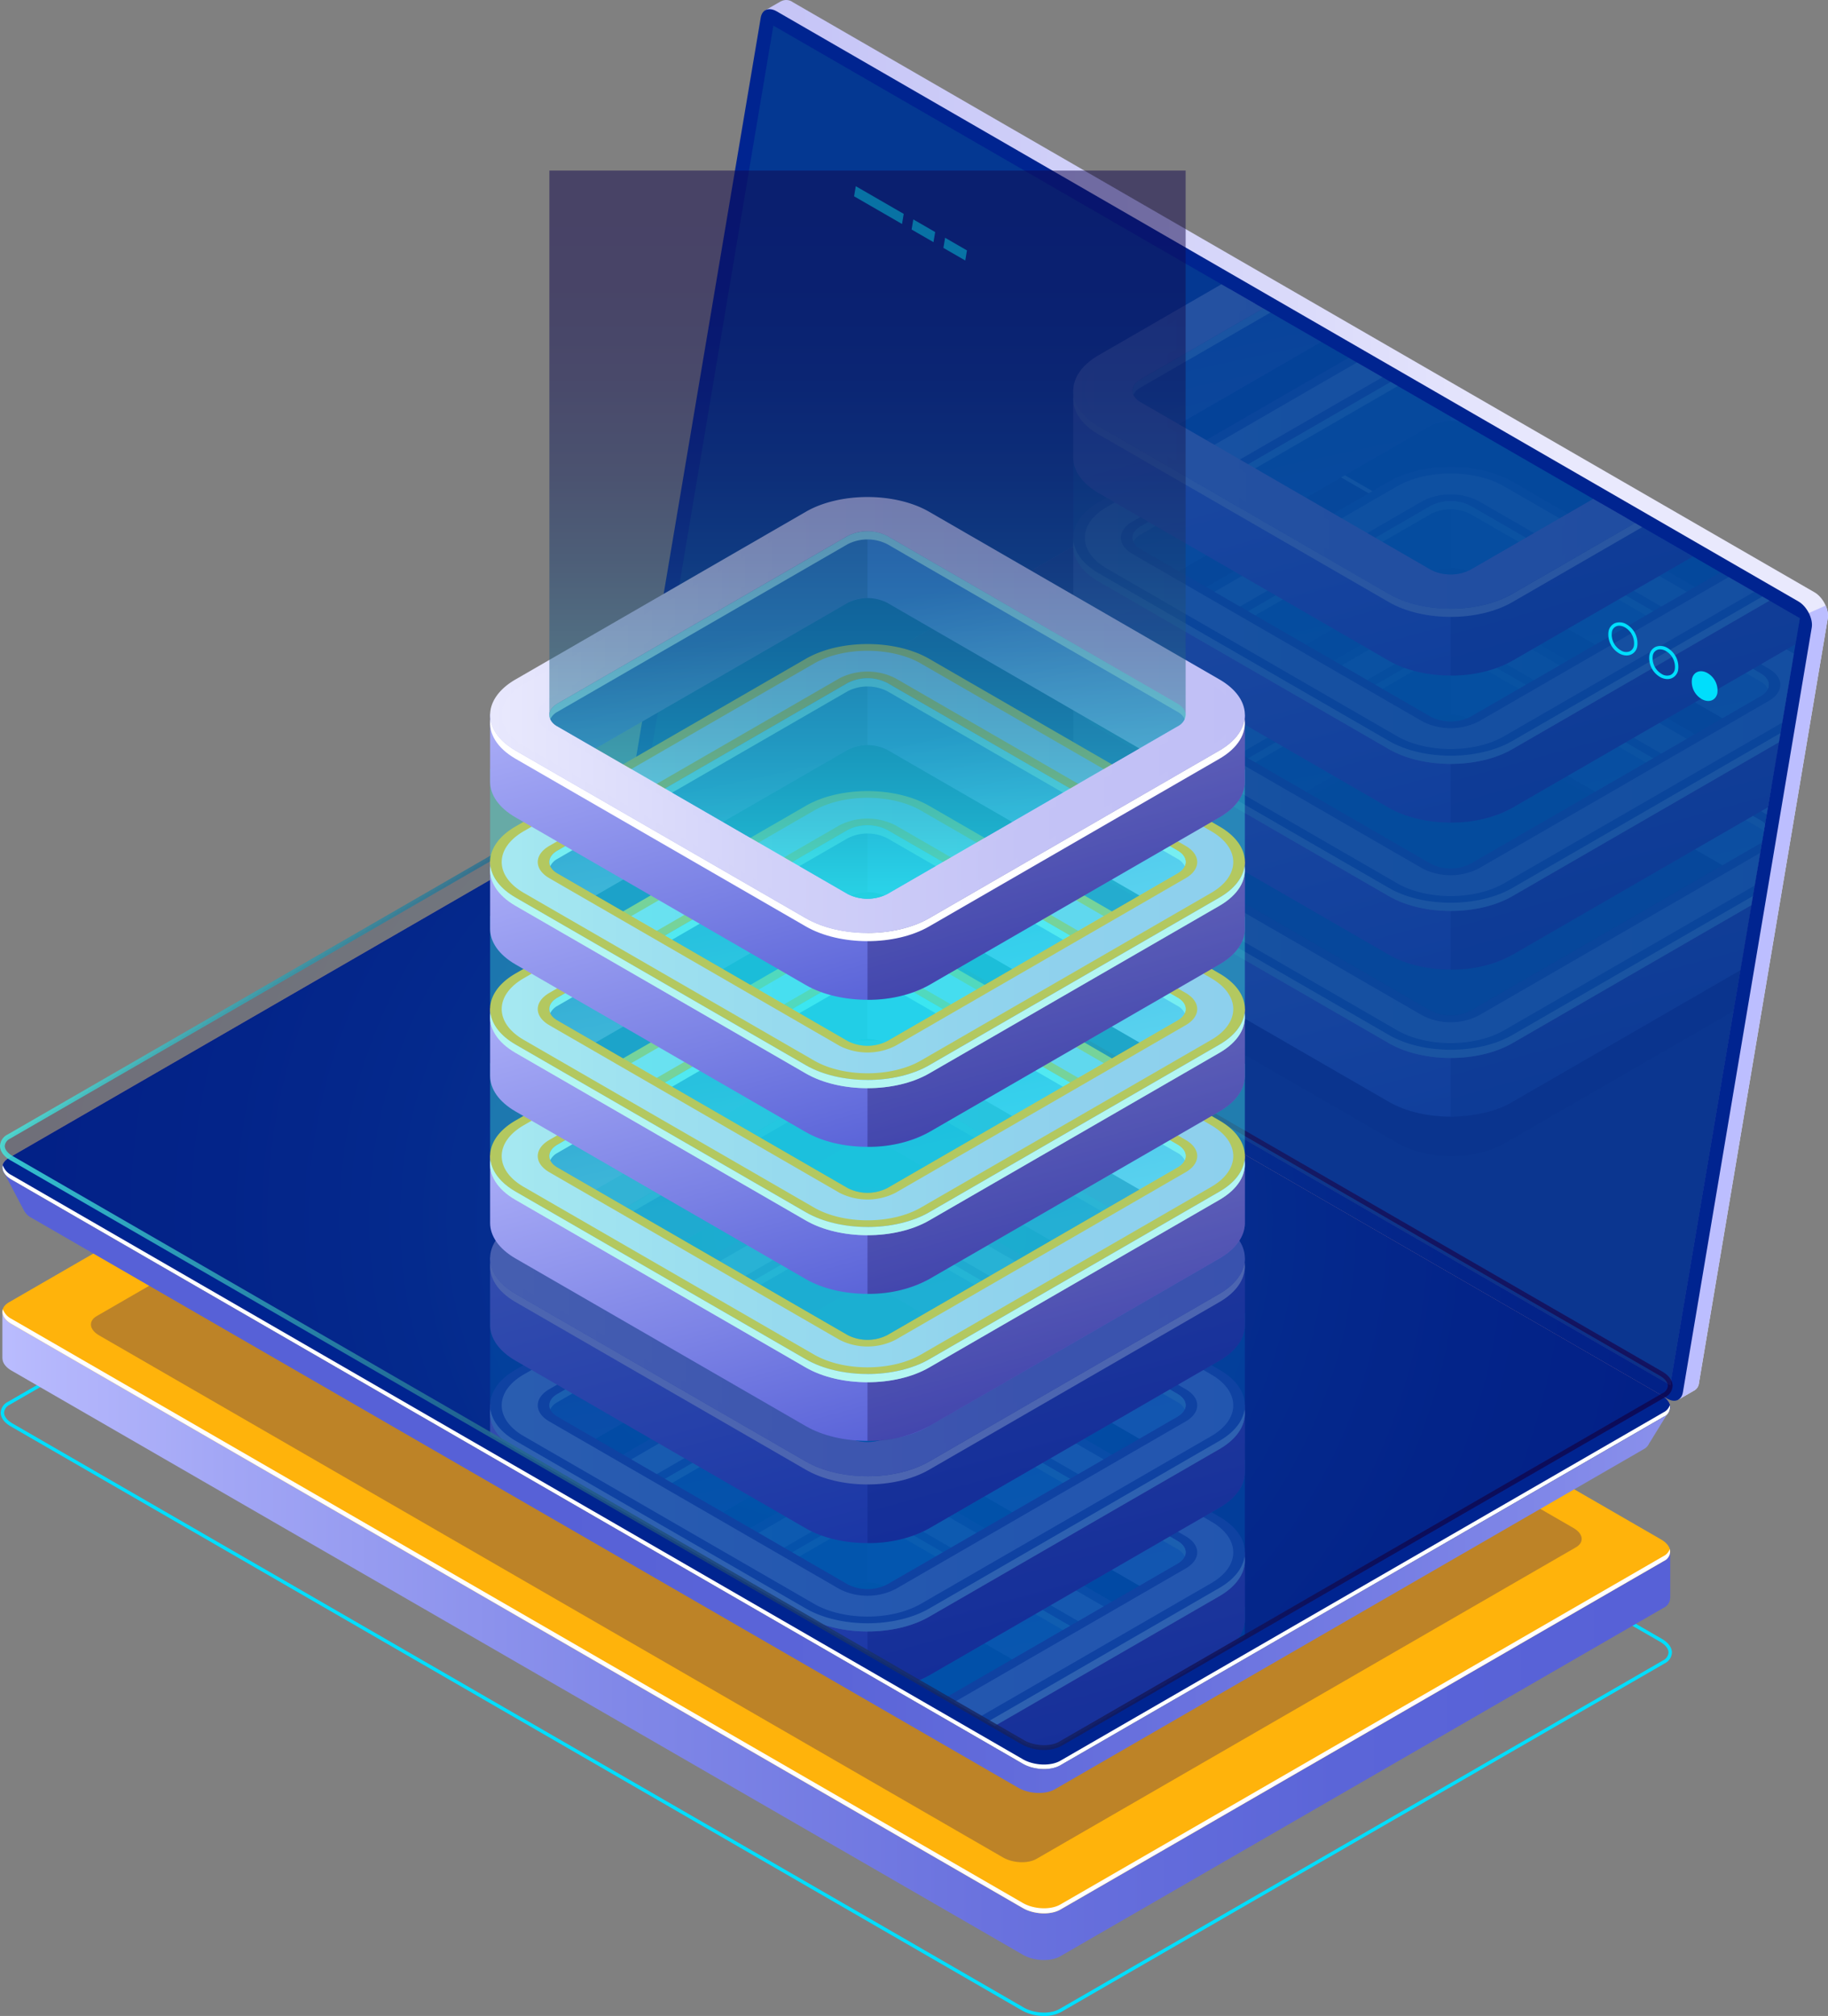 <svg xmlns="http://www.w3.org/2000/svg" xmlns:xlink="http://www.w3.org/1999/xlink" width="464.623" height="512.19" viewBox="0 0 464.623 512.19">
  <rect x="0" y="0" width="464.623" height="512.19" fill="#808080" stroke="none"/>
  <defs>
    <radialGradient id="radial-gradient" cx="0.513" cy="0.452" r="1.097" gradientTransform="translate(0.211) scale(0.577 1)" gradientUnits="objectBoundingBox">
      <stop offset="0" stop-color="#42e8e0"/>
      <stop offset="0.106" stop-color="#36b5bf"/>
      <stop offset="0.22" stop-color="#2c87a0"/>
      <stop offset="0.338" stop-color="#235f86"/>
      <stop offset="0.459" stop-color="#1b3e71"/>
      <stop offset="0.582" stop-color="#162560"/>
      <stop offset="0.711" stop-color="#121355"/>
      <stop offset="0.846" stop-color="#0f084e"/>
      <stop offset="1" stop-color="#0f054c"/>
    </radialGradient>
    <linearGradient id="linear-gradient" x1="0.981" y1="0.5" x2="-0.019" y2="0.5" gradientUnits="objectBoundingBox">
      <stop offset="0" stop-color="#5761d7"/>
      <stop offset="0.178" stop-color="#5b65d8"/>
      <stop offset="0.388" stop-color="#6a72de"/>
      <stop offset="0.613" stop-color="#8188e8"/>
      <stop offset="0.849" stop-color="#a2a6f5"/>
      <stop offset="1" stop-color="#bcbeff"/>
    </linearGradient>
    <linearGradient id="linear-gradient-2" x1="-0.222" y1="0.5" x2="0.778" y2="0.5" gradientUnits="objectBoundingBox">
      <stop offset="0" stop-color="#c0bff6"/>
      <stop offset="0.294" stop-color="#c4c3f6"/>
      <stop offset="0.64" stop-color="#d2d2f9"/>
      <stop offset="1" stop-color="#e9e9fd"/>
    </linearGradient>
    <linearGradient id="linear-gradient-3" x1="-6.119" y1="0.5" x2="-5.119" y2="0.5" xlink:href="#linear-gradient"/>
    <linearGradient id="linear-gradient-4" x1="0.324" y1="0.5" x2="1.324" y2="0.5" xlink:href="#linear-gradient"/>
    <linearGradient id="linear-gradient-5" x1="0.66" y1="0.5" x2="1.66" y2="0.5" xlink:href="#linear-gradient-2"/>
    <clipPath id="clip-path">
      <path id="Trazado_192443" data-name="Trazado 192443" d="M261.253,453.493,518.3,601.9c2.813,1.624,7.069,1.8,9.507.393l153.389-88.559c2.436-1.407,2.132-3.863-.683-5.489L423.466,359.84c-2.813-1.624-7.069-1.8-9.505-.395l-153.389,88.56C258.134,449.412,258.44,451.869,261.253,453.493Z" transform="translate(-258.926 -358.496)" opacity="0.5" fill="url(#radial-gradient)" style="mix-blend-mode: lighten;isolation: isolate"/>
    </clipPath>
    <linearGradient id="linear-gradient-6" x1="0.099" y1="-0.384" x2="0.893" y2="0.768" gradientUnits="objectBoundingBox">
      <stop offset="0" stop-color="#bcbeff"/>
      <stop offset="0.227" stop-color="#aaadf7"/>
      <stop offset="0.68" stop-color="#7b82e5"/>
      <stop offset="1" stop-color="#5761d7"/>
    </linearGradient>
    <linearGradient id="linear-gradient-7" x1="0.113" y1="0.194" x2="0.87" y2="1.433" gradientUnits="objectBoundingBox">
      <stop offset="0.242" stop-color="#5761d7"/>
      <stop offset="0.392" stop-color="#7a81e5"/>
      <stop offset="0.546" stop-color="#979bf0"/>
      <stop offset="0.7" stop-color="#abaef8"/>
      <stop offset="0.852" stop-color="#b7bafd"/>
      <stop offset="1" stop-color="#bcbeff"/>
    </linearGradient>
    <linearGradient id="linear-gradient-8" y1="0.5" x2="1" y2="0.5" gradientUnits="objectBoundingBox">
      <stop offset="0" stop-color="#e9e9fd"/>
      <stop offset="0.36" stop-color="#d2d2f9"/>
      <stop offset="0.706" stop-color="#c4c3f6"/>
      <stop offset="1" stop-color="#c0bff6"/>
    </linearGradient>
    <linearGradient id="linear-gradient-19" x1="0" y1="0.5" x2="1" y2="0.5" gradientTransform="matrix(1, 0, 0, 1, 0, 0)" xlink:href="#radial-gradient"/>
    <clipPath id="clip-path-2">
      <path id="Trazado_192491" data-name="Trazado 192491" d="M666.361,374.7,405.454,224.138l-32.781,194.9L633.411,569.509Z" transform="translate(-372.673 -224.138)" fill="none"/>
    </clipPath>
    <linearGradient id="linear-gradient-20" x1="-0.445" y1="0.5" x2="0.555" y2="0.5" xlink:href="#linear-gradient"/>
    <linearGradient id="linear-gradient-21" x1="-0.108" y1="0.5" x2="0.892" y2="0.5" xlink:href="#linear-gradient-2"/>
    <linearGradient id="linear-gradient-48" x1="0.5" y1="1" x2="0.5" y2="0" gradientTransform="matrix(1, 0, 0, 1, 0, 0)" xlink:href="#radial-gradient"/>
  </defs>
  <g id="Grupo_146475" data-name="Grupo 146475" transform="translate(-596.648 -924)">
    <path id="Trazado_192390" data-name="Trazado 192390" d="M523.811,651.038a11.505,11.505,0,0,1-5.6-1.391L261.167,501.24c-1.618-.935-2.546-2.2-2.545-3.485a3.257,3.257,0,0,1,1.862-2.762l153.39-88.559c2.552-1.472,7.012-1.3,9.941.393L680.862,555.235c1.618.934,2.546,2.2,2.546,3.482a3.259,3.259,0,0,1-1.864,2.764L528.156,650.04A8.853,8.853,0,0,1,523.811,651.038ZM261.6,500.483,518.649,648.889c2.69,1.554,6.76,1.73,9.071.393l153.387-88.559a2.432,2.432,0,0,0,1.427-2.007c0-.958-.769-1.951-2.109-2.724L423.38,407.586c-2.687-1.551-6.755-1.726-9.069-.393L260.922,495.752a2.429,2.429,0,0,0-1.427,2C259.494,498.714,260.265,499.708,261.6,500.483Z" transform="translate(338.197 785.152)" fill="#00defc"/>
    <g id="Grupo_132084" data-name="Grupo 132084" transform="translate(597.254 1165.377)">
      <path id="Trazado_192391" data-name="Trazado 192391" d="M682.84,538.31l-14.156-2.036L423.466,394.7c-2.813-1.625-7.069-1.8-9.505-.395l-146.045,84.32-8.989-1.294V489.26l.027,0c.016,1.069.777,2.189,2.3,3.07L518.3,640.739c2.813,1.624,7.069,1.8,9.507.393l153.389-88.559a2.78,2.78,0,0,0,1.618-2.426l.027,0Z" transform="translate(-258.926 -385.477)" fill="url(#linear-gradient)"/>
      <path id="Trazado_192392" data-name="Trazado 192392" d="M261.253,482.859,518.3,631.265c2.813,1.624,7.069,1.8,9.507.393L681.195,543.1c2.436-1.407,2.132-3.863-.683-5.489L423.466,389.206c-2.813-1.624-7.069-1.8-9.505-.395l-153.389,88.56C258.134,478.778,258.44,481.235,261.253,482.859Z" transform="translate(-258.926 -387.862)" fill="#ffb30b"/>
      <path id="Trazado_192393" data-name="Trazado 192393" d="M276.7,481.831,506.448,614.478c2.515,1.453,6.318,1.61,8.5.353l137.1-79.157c2.178-1.257,1.905-3.453-.61-4.9L421.683,398.121c-2.515-1.452-6.319-1.609-8.5-.351l-137.1,79.155C273.907,478.183,274.181,480.379,276.7,481.831Z" transform="translate(-252.108 -383.927)" fill="#24126a" opacity="0.3"/>
      <path id="Trazado_192394" data-name="Trazado 192394" d="M681.188,514.17,527.8,602.729c-2.437,1.407-6.694,1.231-9.507-.394L261.246,453.929a4.415,4.415,0,0,1-2.2-2.46c-.389,1.254.351,2.681,2.2,3.75L518.292,603.625c2.813,1.624,7.069,1.8,9.507.393L681.188,515.46a2.607,2.607,0,0,0,1.522-3.028A3.126,3.126,0,0,1,681.188,514.17Z" transform="translate(-258.919 -360.222)" fill="#fff"/>
    </g>
    <g id="Grupo_132148" data-name="Grupo 132148" transform="translate(596.648 924)">
      <g id="Grupo_132146" data-name="Grupo 132146">
        <g id="Grupo_132145" data-name="Grupo 132145">
          <g id="Grupo_132115" data-name="Grupo 132115">
            <g id="Grupo_132086" data-name="Grupo 132086" transform="translate(160.556)">
              <path id="Trazado_192395" data-name="Trazado 192395" d="M373.318,416.054l32.494-192.777-2.614-1.1,3.926-2.251-.006.023a2.825,2.825,0,0,1,3.025.209l259.686,149.93c2.133,1.231,3.747,4.388,3.373,6.6L640.451,571a2.432,2.432,0,0,1-1.367,1.977h0l-3.842,2.219-.66-3.585.22.066L376.691,422.652C374.558,421.42,372.944,418.262,373.318,416.054Z" transform="translate(-369.19 -219.602)" fill="url(#linear-gradient-2)"/>
              <path id="Trazado_192396" data-name="Trazado 192396" d="M593.116,328.751l4.269-1.889a5.869,5.869,0,0,1,.549,3.213L565.183,524.386a2.432,2.432,0,0,1-1.367,1.977h0l-3.842,2.219-.66-3.585.22.066-13.062-7.541Z" transform="translate(-293.922 -172.993)" fill="url(#linear-gradient-3)"/>
              <path id="Trazado_192397" data-name="Trazado 192397" d="M373.851,424.283l259.686,149.93c2.005,1.158,3.723.489,4.074-1.587l32.752-194.311c.374-2.208-1.24-5.365-3.373-6.6L407.3,221.79c-2.005-1.158-3.723-.489-4.074,1.587L370.478,417.687C370.1,419.894,371.718,423.052,373.851,424.283Z" transform="translate(-370.424 -218.897)" fill="#002490"/>
              <g id="Grupo_132085" data-name="Grupo 132085" transform="translate(3.226 6.507)" opacity="0.51">
                <path id="Trazado_192398" data-name="Trazado 192398" d="M405.454,224.138,666.361,374.7l-32.949,194.8L372.673,419.04Z" transform="translate(-372.673 -224.138)" fill="#084a93"/>
              </g>
            </g>
            <g id="Grupo_132114" data-name="Grupo 132114" transform="translate(0 198.635)">
              <path id="Trazado_192399" data-name="Trazado 192399" d="M259.021,449.794l14.172,7.4L415.3,375.149c2.379-1.373,6.532-1.2,9.276.384l245.1,141.505c2.345-1.311,13.039-6.454,13.039-6.454l-5.187,8.432L677.5,519a3.093,3.093,0,0,1-1.45,1.61l-149.668,86.41c-2.377,1.373-6.53,1.2-9.276-.384L266.3,461.83a4.491,4.491,0,0,1-2.1-2.236l-.019.013Z" transform="translate(-258.278 -351.048)" fill="url(#linear-gradient-4)"/>
              <path id="Trazado_192400" data-name="Trazado 192400" d="M261.253,457.3,518.3,605.708c2.813,1.624,7.069,1.8,9.507.395l153.389-88.56c2.436-1.406,2.132-3.863-.683-5.489L423.466,363.648c-2.813-1.624-7.069-1.8-9.505-.394l-153.389,88.56C258.134,453.22,258.44,455.677,261.253,457.3Z" transform="translate(-258.319 -356.227)" fill="url(#linear-gradient-5)"/>
              <path id="Trazado_192401" data-name="Trazado 192401" d="M261.253,457.3,518.3,605.708c2.813,1.624,7.069,1.8,9.507.395l153.389-88.56c2.436-1.406,2.132-3.863-.683-5.489L423.466,363.648c-2.813-1.624-7.069-1.8-9.505-.394l-153.389,88.56C258.134,453.22,258.44,455.677,261.253,457.3Z" transform="translate(-258.319 -356.227)" fill="#24126a"/>
              <path id="Trazado_192402" data-name="Trazado 192402" d="M261.253,457.3,518.3,605.708c2.813,1.624,7.069,1.8,9.507.395l153.389-88.56c2.436-1.406,2.132-3.863-.683-5.489L423.466,363.648c-2.813-1.624-7.069-1.8-9.505-.394l-153.389,88.56C258.134,453.22,258.44,455.677,261.253,457.3Z" transform="translate(-258.319 -356.227)" fill="#002490"/>
              <g id="Grupo_132113" data-name="Grupo 132113" transform="translate(0.607 0.615)" opacity="0.3">
                <path id="Trazado_192403" data-name="Trazado 192403" d="M261.253,453.493,518.3,601.9c2.813,1.624,7.069,1.8,9.507.393l153.389-88.559c2.436-1.407,2.132-3.863-.683-5.489L423.466,359.84c-2.813-1.624-7.069-1.8-9.505-.395l-153.389,88.56C258.134,449.412,258.44,451.869,261.253,453.493Z" transform="translate(-258.926 -358.496)" opacity="0.5" fill="url(#radial-gradient)" style="mix-blend-mode: lighten;isolation: isolate"/>
                <g id="Grupo_132112" data-name="Grupo 132112" clip-path="url(#clip-path)">
                  <g id="Grupo_132111" data-name="Grupo 132111" transform="translate(123.966 65.063)">
                    <g id="Grupo_132110" data-name="Grupo 132110">
                      <g id="Grupo_132091" data-name="Grupo 132091" transform="translate(0 112.064)">
                        <g id="Grupo_132090" data-name="Grupo 132090">
                          <path id="Trazado_192404" data-name="Trazado 192404" d="M537.174,538.481V521.767l-4.622-2.572c-1.305,7.889-10.591,13.087-18.352,14.168l-52.863,30.912-23.069,8.332-73.638-38,1.7-.983c-6.293-2.941-9.683-9.666-13.087-15.8l-4.958,2.957-2.945.828v17.141h0c0,3.276,2.16,6.552,6.478,9.045l73.774,42.593c8.637,4.986,22.693,4.988,31.331,0L530.7,547.794c4.249-2.453,6.408-5.664,6.477-8.886,0-.143,0-.287-.009-.43Z" transform="translate(-345.341 -466.389)" fill="url(#linear-gradient-6)"/>
                          <path id="Trazado_192405" data-name="Trazado 192405" d="M485.145,532.879l-52.863,30.912L412.2,571.042v22.6a32.029,32.029,0,0,0,15.667-3.74l73.772-42.592c4.249-2.453,6.408-5.664,6.477-8.886,0-.143,0-.287-.009-.43l.01,0V521.284l-4.225-2.35h-.442C502.011,526.7,492.833,531.809,485.145,532.879Z" transform="translate(-316.286 -465.906)" fill="#0f054c" opacity="0.3"/>
                          <path id="Trazado_192406" data-name="Trazado 192406" d="M363.937,547.989l69.91-40.362a11.1,11.1,0,0,1,10.032,0l68.687,39.657-.76.446c7.761-1.08,17.047-6.279,18.352-14.168l-77.09-42.874-22.428-5.928-18.265,10.735L350.85,532.189C354.254,538.323,357.644,545.048,363.937,547.989Z" transform="translate(-342.947 -480.756)" fill="url(#linear-gradient-7)"/>
                          <path id="Trazado_192407" data-name="Trazado 192407" d="M438.864,486.933l-8.223-2.173-18.265,10.735L350.85,532.189c3.4,6.134,6.794,12.859,13.087,15.8l69.91-40.362a10.256,10.256,0,0,1,5.017-1.2Z" transform="translate(-342.947 -480.756)" fill="#0f054c" opacity="0.3"/>
                          <g id="Grupo_132087" data-name="Grupo 132087" transform="translate(0)">
                            <path id="Trazado_192408" data-name="Trazado 192408" d="M425.594,588.983,351.819,546.39c-8.637-4.988-8.637-13.1,0-18.09l73.772-42.592c8.637-4.986,22.693-4.986,31.331,0L530.7,528.3c8.637,4.987,8.639,13.1,0,18.088l-73.772,42.592C448.287,593.971,434.231,593.971,425.594,588.983Zm20.679-97.126a11.1,11.1,0,0,0-10.032,0l-73.772,42.592c-2.767,1.6-2.766,4.2,0,5.793l73.774,42.593a11.1,11.1,0,0,0,10.032,0l73.772-42.592c2.766-1.6,2.766-4.195,0-5.791Z" transform="translate(-345.341 -481.969)" fill="#5351af"/>
                          </g>
                          <g id="Grupo_132088" data-name="Grupo 132088" transform="translate(0.006 8.691)">
                            <path id="Trazado_192409" data-name="Trazado 192409" d="M515.486,531.818l-73.774-42.593a11.1,11.1,0,0,0-10.032,0l-73.772,42.592c-1.846,1.066-2.453,2.577-1.836,3.938a4.276,4.276,0,0,1,1.836-1.855l73.772-42.592a11.1,11.1,0,0,1,10.032,0L515.486,533.9a4.264,4.264,0,0,1,1.835,1.855C517.937,534.394,517.33,532.884,515.486,531.818Z" transform="translate(-340.785 -488.027)" fill="#fff"/>
                            <path id="Trazado_192410" data-name="Trazado 192410" d="M530.694,529.3l-73.772,42.592c-8.637,4.988-22.693,4.988-31.331,0L351.818,529.3c-3.86-2.229-5.991-5.083-6.4-8-.508,3.614,1.622,7.328,6.4,10.086l73.774,42.593c8.637,4.987,22.693,4.987,31.331,0l73.772-42.592c4.777-2.759,6.907-6.473,6.4-10.086C536.685,524.219,534.556,527.072,530.694,529.3Z" transform="translate(-345.345 -473.57)" fill="#fff"/>
                          </g>
                          <g id="Grupo_132089" data-name="Grupo 132089" transform="translate(2.945 1.701)">
                            <path id="Trazado_192411" data-name="Trazado 192411" d="M426.786,587.266l-73.774-42.595c-7.49-4.324-7.49-11.359,0-15.682L426.783,486.4c7.488-4.324,19.673-4.324,27.163,0l73.774,42.593c7.488,4.324,7.488,11.359,0,15.682l-73.771,42.593C446.459,591.59,434.274,591.59,426.786,587.266Zm20.678-97.126a15.715,15.715,0,0,0-14.2,0l-73.772,42.593c-3.915,2.259-3.915,5.938,0,8.2l73.774,42.593a15.719,15.719,0,0,0,14.2,0l73.771-42.593c3.915-2.259,3.915-5.936,0-8.2Z" transform="translate(-347.394 -483.154)" fill="url(#linear-gradient-8)"/>
                          </g>
                        </g>
                        <path id="Trazado_192412" data-name="Trazado 192412" d="M441.713,489.225a11.1,11.1,0,0,0-10.032,0l-73.772,42.592c-2.767,1.6-2.766,4.2,0,5.793L431.684,580.2a11.1,11.1,0,0,0,10.032,0l73.772-42.592c2.766-1.6,2.766-4.195,0-5.791Z" transform="translate(-340.781 -479.336)" fill="#00defc" opacity="0.4"/>
                      </g>
                      <g id="Grupo_132097" data-name="Grupo 132097" transform="translate(0 74.709)">
                        <path id="Trazado_192413" data-name="Trazado 192413" d="M537.174,530.684V505.422l-4.622-2.571c-1.305,7.889-10.591,13.086-18.352,14.166L461.337,547.93l-23.069,8.33-73.638-38,1.7-.983c-6.293-2.939-9.683-9.665-13.087-15.8l-4.958,2.957-2.945.828v25.69h0c0,3.276,2.16,6.552,6.478,9.045l73.774,42.593c8.637,4.987,22.693,4.987,31.331,0L530.7,540c4.249-2.453,6.408-5.664,6.477-8.886,0-.143,0-.287-.009-.432Z" transform="translate(-345.341 -436.137)" fill="#00defc" opacity="0.4"/>
                        <g id="Grupo_132096" data-name="Grupo 132096">
                          <g id="Grupo_132095" data-name="Grupo 132095">
                            <path id="Trazado_192414" data-name="Trazado 192414" d="M537.174,512.442V495.727l-4.622-2.571c-1.305,7.889-10.591,13.086-18.352,14.166l-52.863,30.913-23.069,8.33-73.638-38,1.7-.983c-6.293-2.939-9.683-9.665-13.087-15.8l-4.958,2.957-2.945.828v17.143h0c0,3.275,2.16,6.55,6.478,9.043l73.774,42.595c8.637,4.986,22.693,4.986,31.331,0L530.7,521.754c4.249-2.453,6.408-5.662,6.477-8.884,0-.143,0-.288-.009-.432Z" transform="translate(-345.341 -440.349)" fill="url(#linear-gradient-6)"/>
                            <path id="Trazado_192415" data-name="Trazado 192415" d="M485.145,506.839l-52.863,30.913L412.2,545v22.6a32.044,32.044,0,0,0,15.667-3.74l73.772-42.593c4.249-2.453,6.408-5.662,6.477-8.884,0-.143,0-.288-.009-.432l.01,0V495.244l-4.225-2.35h-.442C502.011,500.658,492.833,505.769,485.145,506.839Z" transform="translate(-316.286 -439.866)" fill="#0f054c" opacity="0.3"/>
                            <path id="Trazado_192416" data-name="Trazado 192416" d="M363.937,521.949l69.91-40.362a11.1,11.1,0,0,1,10.032,0l68.687,39.656-.76.445c7.761-1.08,17.047-6.278,18.352-14.166l-77.09-42.874-22.428-5.928-18.265,10.733L350.85,506.148C354.254,512.284,357.644,519.009,363.937,521.949Z" transform="translate(-342.947 -454.716)" fill="url(#linear-gradient-7)"/>
                            <path id="Trazado_192417" data-name="Trazado 192417" d="M438.864,460.894l-8.223-2.173-18.265,10.733L350.85,506.148c3.4,6.136,6.794,12.861,13.087,15.8l69.91-40.362a10.27,10.27,0,0,1,5.017-1.2Z" transform="translate(-342.947 -454.716)" fill="#0f054c" opacity="0.3"/>
                            <g id="Grupo_132092" data-name="Grupo 132092" transform="translate(0)">
                              <path id="Trazado_192418" data-name="Trazado 192418" d="M425.594,562.945,351.819,520.35c-8.637-4.987-8.637-13.1,0-18.088l73.772-42.592c8.637-4.988,22.693-4.988,31.331,0L530.7,502.263c8.637,4.988,8.639,13.1,0,18.088l-73.772,42.593C448.287,567.931,434.231,567.931,425.594,562.945Zm20.679-97.126a11.1,11.1,0,0,0-10.032,0L362.469,508.41c-2.767,1.6-2.766,4.2,0,5.793L436.244,556.8a11.1,11.1,0,0,0,10.032,0L520.047,514.2c2.766-1.6,2.766-4.195,0-5.791Z" transform="translate(-345.341 -455.929)" fill="#5351af"/>
                            </g>
                            <g id="Grupo_132093" data-name="Grupo 132093" transform="translate(0.006 8.691)">
                              <path id="Trazado_192419" data-name="Trazado 192419" d="M515.486,505.779l-73.774-42.593a11.1,11.1,0,0,0-10.032,0l-73.772,42.592c-1.846,1.065-2.453,2.575-1.836,3.938a4.27,4.27,0,0,1,1.836-1.855l73.772-42.593a11.1,11.1,0,0,1,10.032,0l73.774,42.593a4.257,4.257,0,0,1,1.835,1.855C517.937,508.354,517.33,506.845,515.486,505.779Z" transform="translate(-340.785 -461.988)" fill="#fff"/>
                              <path id="Trazado_192420" data-name="Trazado 192420" d="M530.694,503.261l-73.772,42.593c-8.637,4.987-22.693,4.987-31.331,0L351.818,503.26c-3.86-2.228-5.991-5.083-6.4-8-.508,3.612,1.622,7.328,6.4,10.085l73.774,42.595c8.637,4.987,22.693,4.987,31.331,0l73.772-42.593c4.777-2.757,6.907-6.473,6.4-10.085C536.685,498.179,534.556,501.033,530.694,503.261Z" transform="translate(-345.345 -447.53)" fill="#fff"/>
                            </g>
                            <g id="Grupo_132094" data-name="Grupo 132094" transform="translate(2.945 1.7)">
                              <path id="Trazado_192421" data-name="Trazado 192421" d="M426.786,561.226l-73.774-42.593c-7.49-4.324-7.49-11.359,0-15.684l73.773-42.592c7.488-4.324,19.673-4.324,27.163,0l73.774,42.595c7.488,4.324,7.488,11.359,0,15.682l-73.771,42.592C446.459,565.55,434.274,565.55,426.786,561.226ZM447.464,464.1a15.715,15.715,0,0,0-14.2,0l-73.772,42.592c-3.915,2.261-3.915,5.939,0,8.2l73.774,42.595a15.715,15.715,0,0,0,14.2,0l73.771-42.592c3.915-2.261,3.915-5.938,0-8.2Z" transform="translate(-347.394 -457.114)" fill="url(#linear-gradient-8)"/>
                            </g>
                          </g>
                          <path id="Trazado_192422" data-name="Trazado 192422" d="M441.713,463.186a11.1,11.1,0,0,0-10.032,0l-73.772,42.592c-2.767,1.6-2.766,4.2,0,5.793l73.774,42.593a11.1,11.1,0,0,0,10.032,0l73.772-42.593c2.766-1.6,2.766-4.195,0-5.791Z" transform="translate(-340.781 -453.297)" fill="#00defc" opacity="0.4"/>
                        </g>
                      </g>
                      <g id="Grupo_132103" data-name="Grupo 132103" transform="translate(0 37.354)">
                        <path id="Trazado_192423" data-name="Trazado 192423" d="M537.174,504.645V479.383l-4.622-2.572c-1.305,7.889-10.591,13.087-18.352,14.168l-52.863,30.913-23.069,8.33-73.638-38,1.7-.983c-6.293-2.939-9.683-9.666-13.087-15.8l-4.958,2.957-2.945.828v25.69h0c0,3.275,2.16,6.55,6.478,9.043l73.774,42.595c8.637,4.987,22.693,4.987,31.331,0L530.7,513.957c4.249-2.453,6.408-5.662,6.477-8.884,0-.143,0-.288-.009-.432Z" transform="translate(-345.341 -410.097)" fill="#00defc" opacity="0.4"/>
                        <g id="Grupo_132102" data-name="Grupo 132102">
                          <g id="Grupo_132101" data-name="Grupo 132101">
                            <path id="Trazado_192424" data-name="Trazado 192424" d="M537.174,486.4V469.688l-4.622-2.571c-1.305,7.889-10.591,13.086-18.352,14.166L461.337,512.2l-23.069,8.331-73.638-38,1.7-.983c-6.293-2.939-9.683-9.665-13.087-15.8l-4.958,2.957-2.945.828V486.67h0c0,3.275,2.16,6.55,6.478,9.043l73.774,42.593c8.637,4.988,22.693,4.988,31.331,0L530.7,495.715c4.249-2.453,6.408-5.662,6.477-8.884,0-.145,0-.288-.009-.432Z" transform="translate(-345.341 -414.31)" fill="url(#linear-gradient-6)"/>
                            <path id="Trazado_192425" data-name="Trazado 192425" d="M485.145,480.8l-52.863,30.913-20.079,7.25v22.6a32.028,32.028,0,0,0,15.667-3.741l73.772-42.592c4.249-2.453,6.408-5.662,6.477-8.884,0-.145,0-.288-.009-.432l.01,0V469.2l-4.225-2.35h-.442C502.011,474.619,492.833,479.73,485.145,480.8Z" transform="translate(-316.286 -413.827)" fill="#0f054c" opacity="0.3"/>
                            <path id="Trazado_192426" data-name="Trazado 192426" d="M363.937,495.91l69.91-40.362a11.1,11.1,0,0,1,10.032,0l68.687,39.658-.76.445c7.761-1.08,17.047-6.278,18.352-14.166l-77.09-42.874-22.428-5.929-18.265,10.735L350.85,480.11C354.254,486.245,357.644,492.971,363.937,495.91Z" transform="translate(-342.947 -428.677)" fill="url(#linear-gradient-7)"/>
                            <path id="Trazado_192427" data-name="Trazado 192427" d="M438.864,434.854l-8.223-2.173-18.265,10.735L350.85,480.11c3.4,6.135,6.794,12.861,13.087,15.8l69.91-40.362a10.254,10.254,0,0,1,5.017-1.2Z" transform="translate(-342.947 -428.677)" fill="#0f054c" opacity="0.3"/>
                            <g id="Grupo_132098" data-name="Grupo 132098" transform="translate(0)">
                              <path id="Trazado_192428" data-name="Trazado 192428" d="M425.594,536.9l-73.774-42.593c-8.637-4.986-8.637-13.1,0-18.088l73.772-42.593c8.637-4.986,22.693-4.986,31.331,0L530.7,476.224c8.637,4.987,8.639,13.1,0,18.088L456.924,536.9C448.287,541.892,434.231,541.892,425.594,536.9Zm20.679-97.126a11.1,11.1,0,0,0-10.032,0l-73.772,42.593c-2.767,1.6-2.766,4.195,0,5.791l73.774,42.595a11.1,11.1,0,0,0,10.032,0l73.772-42.592c2.766-1.6,2.766-4.195,0-5.791Z" transform="translate(-345.341 -429.89)" fill="#5351af"/>
                            </g>
                            <g id="Grupo_132099" data-name="Grupo 132099" transform="translate(0.006 8.691)">
                              <path id="Trazado_192429" data-name="Trazado 192429" d="M515.486,479.74l-73.774-42.595a11.1,11.1,0,0,0-10.032,0l-73.772,42.593c-1.846,1.064-2.453,2.575-1.836,3.936a4.285,4.285,0,0,1,1.836-1.855l73.772-42.592a11.1,11.1,0,0,1,10.032,0l73.774,42.595a4.263,4.263,0,0,1,1.835,1.853C517.937,482.315,517.33,480.8,515.486,479.74Z" transform="translate(-340.785 -435.948)" fill="#fff"/>
                              <path id="Trazado_192430" data-name="Trazado 192430" d="M530.694,477.223l-73.772,42.592c-8.637,4.988-22.693,4.988-31.331,0l-73.774-42.593c-3.86-2.229-5.991-5.083-6.4-8-.508,3.614,1.622,7.328,6.4,10.086L425.592,521.9c8.637,4.988,22.693,4.988,31.331,0l73.772-42.592c4.777-2.759,6.907-6.473,6.4-10.086C536.685,472.14,534.556,474.993,530.694,477.223Z" transform="translate(-345.345 -421.491)" fill="#fff"/>
                            </g>
                            <g id="Grupo_132100" data-name="Grupo 132100" transform="translate(2.945 1.7)">
                              <path id="Trazado_192431" data-name="Trazado 192431" d="M426.786,535.187l-73.774-42.593c-7.49-4.325-7.49-11.36,0-15.684l73.773-42.592c7.488-4.324,19.673-4.324,27.163,0l73.774,42.593c7.488,4.324,7.488,11.36,0,15.682l-73.771,42.593C446.459,539.511,434.274,539.511,426.786,535.187Zm20.678-97.126a15.71,15.71,0,0,0-14.2,0l-73.772,42.592c-3.915,2.261-3.915,5.938,0,8.2l73.774,42.593a15.71,15.71,0,0,0,14.2,0l73.771-42.592c3.915-2.261,3.915-5.938,0-8.2Z" transform="translate(-347.394 -431.075)" fill="url(#linear-gradient-8)"/>
                            </g>
                          </g>
                          <path id="Trazado_192432" data-name="Trazado 192432" d="M441.713,437.146a11.1,11.1,0,0,0-10.032,0l-73.772,42.593c-2.767,1.6-2.766,4.195,0,5.791l73.774,42.595a11.1,11.1,0,0,0,10.032,0l73.772-42.592c2.766-1.6,2.766-4.195,0-5.791Z" transform="translate(-340.781 -427.258)" fill="#00defc" opacity="0.4"/>
                        </g>
                      </g>
                      <g id="Grupo_132109" data-name="Grupo 132109">
                        <path id="Trazado_192433" data-name="Trazado 192433" d="M537.174,478.606V453.342l-4.622-2.571c-1.305,7.889-10.591,13.086-18.352,14.166l-52.863,30.913-23.069,8.33-73.638-38,1.7-.983c-6.293-2.939-9.683-9.665-13.087-15.8l-4.958,2.957-2.945.828v25.69h0c0,3.275,2.16,6.55,6.478,9.043l73.774,42.593c8.637,4.988,22.693,4.988,31.331,0L530.7,487.918c4.249-2.453,6.408-5.662,6.477-8.884,0-.145,0-.288-.009-.432Z" transform="translate(-345.341 -384.058)" fill="#00defc" opacity="0.4"/>
                        <g id="Grupo_132108" data-name="Grupo 132108">
                          <g id="Grupo_132107" data-name="Grupo 132107">
                            <path id="Trazado_192434" data-name="Trazado 192434" d="M537.174,460.363V443.649l-4.622-2.572c-1.305,7.889-10.591,13.086-18.352,14.168l-52.863,30.912-23.069,8.33-73.638-38,1.7-.981c-6.293-2.941-9.683-9.666-13.087-15.8l-4.958,2.957-2.945.828V460.63h0c0,3.275,2.16,6.552,6.478,9.045l73.774,42.593c8.637,4.987,22.693,4.987,31.331,0L530.7,469.676c4.249-2.453,6.408-5.664,6.477-8.886,0-.143,0-.287-.009-.432Z" transform="translate(-345.341 -388.271)" fill="url(#linear-gradient-6)"/>
                            <path id="Trazado_192435" data-name="Trazado 192435" d="M485.145,454.762l-52.863,30.912L412.2,492.925v22.6a32.044,32.044,0,0,0,15.667-3.74l73.772-42.592c4.249-2.453,6.408-5.664,6.477-8.886,0-.143,0-.287-.009-.432l.01,0V443.166l-4.225-2.351h-.442C502.011,448.579,492.833,453.691,485.145,454.762Z" transform="translate(-316.286 -387.788)" fill="#0f054c" opacity="0.3"/>
                            <path id="Trazado_192436" data-name="Trazado 192436" d="M363.937,469.871l69.91-40.362a11.1,11.1,0,0,1,10.032,0l68.687,39.657-.76.446c7.761-1.082,17.047-6.279,18.352-14.168l-77.09-42.874-22.428-5.928-18.265,10.735L350.85,454.071C354.254,460.205,357.644,466.93,363.937,469.871Z" transform="translate(-342.947 -402.638)" fill="url(#linear-gradient-7)"/>
                            <path id="Trazado_192437" data-name="Trazado 192437" d="M438.864,408.815l-8.223-2.173-18.265,10.735L350.85,454.071c3.4,6.134,6.794,12.859,13.087,15.8l69.91-40.362a10.254,10.254,0,0,1,5.017-1.2Z" transform="translate(-342.947 -402.638)" fill="#0f054c" opacity="0.3"/>
                            <g id="Grupo_132104" data-name="Grupo 132104" transform="translate(0)">
                              <path id="Trazado_192438" data-name="Trazado 192438" d="M425.594,510.865l-73.774-42.593c-8.637-4.988-8.637-13.1,0-18.09l73.772-42.592c8.637-4.986,22.693-4.986,31.331,0L530.7,450.184c8.637,4.988,8.639,13.1,0,18.09l-73.772,42.592C448.287,515.853,434.231,515.852,425.594,510.865Zm20.679-97.126a11.1,11.1,0,0,0-10.032,0l-73.772,42.592c-2.767,1.6-2.766,4.2,0,5.793l73.774,42.593a11.1,11.1,0,0,0,10.032,0l73.772-42.592c2.766-1.6,2.766-4.2,0-5.793Z" transform="translate(-345.341 -403.851)" fill="url(#linear-gradient-8)"/>
                            </g>
                            <g id="Grupo_132105" data-name="Grupo 132105" transform="translate(0.006 8.691)">
                              <path id="Trazado_192439" data-name="Trazado 192439" d="M515.486,453.7l-73.774-42.593a11.1,11.1,0,0,0-10.032,0L357.908,453.7c-1.846,1.066-2.453,2.577-1.836,3.938a4.277,4.277,0,0,1,1.836-1.855l73.772-42.592a11.1,11.1,0,0,1,10.032,0l73.774,42.593a4.265,4.265,0,0,1,1.835,1.855C517.937,456.276,517.33,454.766,515.486,453.7Z" transform="translate(-340.785 -409.909)" fill="#fff"/>
                              <path id="Trazado_192440" data-name="Trazado 192440" d="M530.694,451.184l-73.772,42.592c-8.637,4.988-22.693,4.986-31.331,0l-73.774-42.593c-3.86-2.229-5.991-5.084-6.4-8-.508,3.614,1.622,7.328,6.4,10.086l73.774,42.593c8.637,4.987,22.693,4.987,31.331,0l73.772-42.592c4.777-2.759,6.907-6.473,6.4-10.086C536.685,446.1,534.556,448.954,530.694,451.184Z" transform="translate(-345.345 -395.452)" fill="#fff"/>
                            </g>
                            <g id="Grupo_132106" data-name="Grupo 132106" transform="translate(2.945 1.7)">
                              <path id="Trazado_192441" data-name="Trazado 192441" d="M426.786,509.148l-73.774-42.595c-7.49-4.324-7.49-11.359,0-15.682l73.773-42.593c7.488-4.322,19.673-4.322,27.163,0l73.774,42.593c7.488,4.324,7.488,11.359,0,15.682l-73.771,42.593C446.459,513.472,434.274,513.47,426.786,509.148Zm20.678-97.126a15.715,15.715,0,0,0-14.2,0l-73.772,42.593c-3.915,2.259-3.915,5.938,0,8.2l73.774,42.593a15.72,15.72,0,0,0,14.2,0l73.771-42.593c3.915-2.259,3.915-5.938,0-8.2Z" transform="translate(-347.394 -405.036)" fill="url(#linear-gradient-8)"/>
                            </g>
                          </g>
                          <path id="Trazado_192442" data-name="Trazado 192442" d="M441.713,411.107a11.1,11.1,0,0,0-10.032,0L357.909,453.7c-2.767,1.6-2.766,4.2,0,5.793l73.774,42.593a11.1,11.1,0,0,0,10.032,0l73.772-42.592c2.766-1.6,2.766-4.2,0-5.793Z" transform="translate(-340.781 -401.218)" fill="#00defc" opacity="0.4"/>
                        </g>
                      </g>
                    </g>
                  </g>
                </g>
              </g>
              <path id="Trazado_192444" data-name="Trazado 192444" d="M523.852,604.045a11.634,11.634,0,0,1-5.672-1.435L261.134,454.206c-1.673-.967-2.631-2.29-2.631-3.631a3.415,3.415,0,0,1,1.948-2.908l153.389-88.56c2.644-1.525,7.087-1.353,10.112.395L681,507.9c1.671.967,2.631,2.29,2.631,3.631a3.42,3.42,0,0,1-1.95,2.911L528.292,603.005A9.033,9.033,0,0,1,523.852,604.045ZM261.741,453.154,518.786,601.559c2.641,1.525,6.635,1.7,8.9.395L681.074,513.4a2.3,2.3,0,0,0,1.343-1.859c0-.9-.737-1.836-2.024-2.579l-257.046-148.4c-2.642-1.528-6.633-1.7-8.9-.395l-153.389,88.56a2.3,2.3,0,0,0-1.341,1.856c0,.9.737,1.836,2.024,2.579Z" transform="translate(-258.503 -358.068)" opacity="0.8" fill="url(#linear-gradient-19)" style="mix-blend-mode: lighten;isolation: isolate"/>
              <path id="Trazado_192445" data-name="Trazado 192445" d="M261.248,428.493,518.294,576.9c2.813,1.625,7.069,1.8,9.507.395L681.19,488.733a3.093,3.093,0,0,0,1.545-1.8,2.622,2.622,0,0,1-1.545,2.948L527.8,578.444c-2.437,1.406-6.694,1.229-9.507-.395L261.248,429.645c-1.823-1.053-2.574-2.453-2.228-3.693A4.354,4.354,0,0,0,261.248,428.493Z" transform="translate(-258.314 -328.569)" fill="#fff"/>
            </g>
          </g>
          <g id="Grupo_132144" data-name="Grupo 132144" transform="translate(163.782 6.507)" opacity="0.15">
            <g id="Grupo_132143" data-name="Grupo 132143" clip-path="url(#clip-path-2)">
              <g id="Grupo_132117" data-name="Grupo 132117" transform="translate(-0.254 104.96)">
                <g id="Grupo_132116" data-name="Grupo 132116">
                  <path id="Trazado_192446" data-name="Trazado 192446" d="M372.591,384.794l14.172,7.4,142.106-82.046c2.378-1.371,6.532-1.2,9.276.384l245.1,141.507c2.345-1.313,13.039-6.456,13.039-6.456l-5.187,8.432-.02-.016a3.1,3.1,0,0,1-1.45,1.608l-149.668,86.41c-2.377,1.373-6.53,1.2-9.276-.385l-250.809-144.8a4.485,4.485,0,0,1-2.1-2.236l-.019.013Z" transform="translate(-372.455 -292.126)" fill="url(#linear-gradient-20)"/>
                  <path id="Trazado_192447" data-name="Trazado 192447" d="M374.823,392.3,631.869,540.707c2.813,1.624,7.069,1.8,9.507.395l153.389-88.559c2.436-1.407,2.13-3.865-.683-5.489L537.036,298.648c-2.813-1.624-7.069-1.8-9.505-.393L374.141,386.814C371.7,388.221,372.01,390.678,374.823,392.3Z" transform="translate(-372.496 -297.305)" fill="url(#linear-gradient-21)"/>
                  <path id="Trazado_192448" data-name="Trazado 192448" d="M374.823,392.3,631.869,540.707c2.813,1.624,7.069,1.8,9.507.395l153.389-88.559c2.436-1.407,2.13-3.865-.683-5.489L537.036,298.648c-2.813-1.624-7.069-1.8-9.505-.393L374.141,386.814C371.7,388.221,372.01,390.678,374.823,392.3Z" transform="translate(-372.496 -297.305)" fill="#24126a"/>
                  <path id="Trazado_192449" data-name="Trazado 192449" d="M374.823,392.3,631.869,540.707c2.813,1.624,7.069,1.8,9.507.395l153.389-88.559c2.436-1.407,2.13-3.865-.683-5.489L537.036,298.648c-2.813-1.624-7.069-1.8-9.505-.393L374.141,386.814C371.7,388.221,372.01,390.678,374.823,392.3Z" transform="translate(-372.496 -297.305)" fill="#453c9e" opacity="0.51"/>
                  <path id="Trazado_192450" data-name="Trazado 192450" d="M746.164,447.052,489.118,298.645a11.216,11.216,0,0,0-6.351-1.291,10.737,10.737,0,0,1,4.457,1.291L744.27,447.052c2.813,1.624,3.119,4.081.683,5.489L591.564,541.1a7.776,7.776,0,0,1-3.155.9,9.007,9.007,0,0,0,5.048-.9l153.389-88.559C749.283,451.133,748.979,448.676,746.164,447.052Z" transform="translate(-324.578 -297.302)" fill="#fff"/>
                </g>
              </g>
              <path id="Trazado_192451" data-name="Trazado 192451" d="M530.22,453.628l-73.774-42.593c-7.488-4.325-7.488-11.36,0-15.684l73.772-42.592c7.49-4.324,19.675-4.324,27.165,0l73.773,42.593c7.49,4.324,7.49,11.36,0,15.682l-73.773,42.593C549.894,457.952,537.709,457.952,530.22,453.628Z" transform="translate(-338.711 -169.656)" fill="#24126a" opacity="0.4"/>
              <g id="Grupo_132142" data-name="Grupo 132142" transform="translate(109.005 37.387)">
                <g id="Grupo_132141" data-name="Grupo 132141">
                  <g id="Grupo_132122" data-name="Grupo 132122" transform="translate(0 112.064)">
                    <g id="Grupo_132121" data-name="Grupo 132121">
                      <path id="Trazado_192452" data-name="Trazado 192452" d="M640.492,384.831V368.116l-4.622-2.571c-1.305,7.889-10.59,13.086-18.352,14.166l-52.863,30.913-23.069,8.33-73.638-38,1.7-.983c-6.293-2.939-9.683-9.665-13.087-15.8l-4.958,2.957-2.945.829V385.1h0c0,3.275,2.16,6.55,6.48,9.043l73.773,42.595c8.637,4.986,22.693,4.986,31.331,0l73.773-42.593c4.248-2.453,6.407-5.662,6.476-8.884,0-.143,0-.288-.009-.432Z" transform="translate(-448.659 -312.738)" fill="url(#linear-gradient-6)"/>
                      <path id="Trazado_192453" data-name="Trazado 192453" d="M588.463,379.228,535.6,410.141l-20.079,7.25v22.6a32.045,32.045,0,0,0,15.667-3.74l73.773-42.593c4.248-2.453,6.407-5.662,6.476-8.884,0-.143,0-.288-.009-.432l.01,0V367.633l-4.225-2.35h-.442C605.329,373.047,596.151,378.158,588.463,379.228Z" transform="translate(-419.604 -312.255)" fill="#0f054c" opacity="0.3"/>
                      <path id="Trazado_192454" data-name="Trazado 192454" d="M467.255,394.338l69.91-40.362a11.1,11.1,0,0,1,10.032,0l68.689,39.657-.762.445c7.762-1.08,17.047-6.278,18.352-14.166l-77.088-42.874-22.429-5.928-18.265,10.733-61.526,36.694C457.572,384.673,460.962,391.4,467.255,394.338Z" transform="translate(-446.265 -327.105)" fill="url(#linear-gradient-7)"/>
                      <path id="Trazado_192455" data-name="Trazado 192455" d="M542.182,333.283l-8.223-2.173-18.265,10.733-61.526,36.694c3.4,6.136,6.794,12.861,13.087,15.8l69.91-40.362a10.254,10.254,0,0,1,5.017-1.2Z" transform="translate(-446.265 -327.105)" fill="#0f054c" opacity="0.3"/>
                      <g id="Grupo_132118" data-name="Grupo 132118" transform="translate(0.001)">
                        <path id="Trazado_192456" data-name="Trazado 192456" d="M528.912,435.334l-73.773-42.593c-8.639-4.988-8.639-13.1,0-18.09l73.772-42.593c8.639-4.986,22.693-4.986,31.332,0l73.773,42.593c8.639,4.988,8.639,13.1,0,18.088l-73.773,42.593C551.6,440.32,537.549,440.32,528.912,435.334Zm20.679-97.126a11.1,11.1,0,0,0-10.032,0L465.787,380.8c-2.766,1.6-2.766,4.195,0,5.793l73.774,42.593a11.1,11.1,0,0,0,10.032,0l73.771-42.593c2.766-1.6,2.766-4.195,0-5.791Z" transform="translate(-448.659 -328.318)" fill="#5351af"/>
                      </g>
                      <g id="Grupo_132119" data-name="Grupo 132119" transform="translate(0.006 8.692)">
                        <path id="Trazado_192457" data-name="Trazado 192457" d="M618.8,378.168l-73.774-42.593a11.1,11.1,0,0,0-10.032,0l-73.771,42.592c-1.845,1.066-2.453,2.575-1.836,3.938a4.27,4.27,0,0,1,1.836-1.855L535,337.656a11.1,11.1,0,0,1,10.032,0L618.8,380.251a4.27,4.27,0,0,1,1.836,1.855C621.256,380.743,620.648,379.234,618.8,378.168Z" transform="translate(-444.103 -334.377)" fill="#fff"/>
                        <path id="Trazado_192458" data-name="Trazado 192458" d="M634.013,375.651,560.24,418.244c-8.637,4.986-22.693,4.986-31.33,0l-73.773-42.593c-3.862-2.229-5.992-5.084-6.4-8-.506,3.614,1.622,7.329,6.4,10.086l73.773,42.594c8.637,4.987,22.693,4.987,31.33,0l73.773-42.593c4.777-2.757,6.906-6.473,6.4-10.085C640,370.568,637.874,373.423,634.013,375.651Z" transform="translate(-448.663 -319.92)" fill="#fff"/>
                      </g>
                      <g id="Grupo_132120" data-name="Grupo 132120" transform="translate(2.945 1.701)">
                        <path id="Trazado_192459" data-name="Trazado 192459" d="M530.1,433.615,456.33,391.022c-7.49-4.324-7.49-11.36,0-15.683L530.1,332.746c7.488-4.324,19.675-4.324,27.163,0l73.774,42.595c7.488,4.324,7.488,11.359,0,15.682l-73.772,42.592C549.777,437.939,537.592,437.939,530.1,433.615Zm20.679-97.126a15.715,15.715,0,0,0-14.2,0l-73.773,42.592c-3.915,2.261-3.913,5.939,0,8.2l73.774,42.593a15.71,15.71,0,0,0,14.2,0l73.773-42.592c3.913-2.261,3.913-5.938,0-8.2Z" transform="translate(-450.712 -329.503)" fill="url(#linear-gradient-8)"/>
                      </g>
                    </g>
                    <path id="Trazado_192460" data-name="Trazado 192460" d="M545.031,335.575a11.1,11.1,0,0,0-10.032,0l-73.772,42.592c-2.766,1.6-2.766,4.195,0,5.793L535,426.552a11.1,11.1,0,0,0,10.032,0L618.8,383.959c2.766-1.6,2.766-4.195,0-5.791Z" transform="translate(-444.099 -325.685)" fill="#00defc" opacity="0.4"/>
                  </g>
                  <g id="Grupo_132128" data-name="Grupo 132128" transform="translate(0 74.71)">
                    <path id="Trazado_192461" data-name="Trazado 192461" d="M640.492,377.034V351.772L635.87,349.2c-1.305,7.89-10.59,13.087-18.352,14.168l-52.863,30.912-23.069,8.332-73.638-38,1.7-.983c-6.293-2.939-9.683-9.666-13.087-15.8l-4.958,2.957-2.945.828V377.3h0c0,3.275,2.16,6.55,6.48,9.043l73.773,42.594c8.637,4.987,22.693,4.987,31.331,0l73.773-42.593c4.248-2.453,6.407-5.662,6.476-8.884,0-.143,0-.288-.009-.432Z" transform="translate(-448.659 -282.486)" fill="#00defc" opacity="0.4"/>
                    <g id="Grupo_132127" data-name="Grupo 132127">
                      <g id="Grupo_132126" data-name="Grupo 132126">
                        <path id="Trazado_192462" data-name="Trazado 192462" d="M640.492,358.791V342.077l-4.622-2.571c-1.305,7.889-10.59,13.086-18.352,14.166l-52.863,30.913-23.069,8.33-73.638-38,1.7-.983c-6.293-2.939-9.683-9.665-13.087-15.8l-4.958,2.957-2.945.828v17.143h0c0,3.275,2.16,6.55,6.48,9.043L528.912,410.7c8.637,4.988,22.693,4.988,31.331,0L634.015,368.1c4.248-2.453,6.407-5.664,6.476-8.886,0-.143,0-.287-.009-.43Z" transform="translate(-448.659 -286.699)" fill="url(#linear-gradient-6)"/>
                        <path id="Trazado_192463" data-name="Trazado 192463" d="M588.463,353.189,535.6,384.1l-20.079,7.25v22.6a32.012,32.012,0,0,0,15.667-3.74l73.773-42.592c4.248-2.453,6.407-5.664,6.476-8.886,0-.143,0-.287-.009-.43l.01,0V341.594l-4.225-2.35h-.442C605.329,347.008,596.151,352.119,588.463,353.189Z" transform="translate(-419.604 -286.216)" fill="#0f054c" opacity="0.3"/>
                        <path id="Trazado_192464" data-name="Trazado 192464" d="M467.255,368.3l69.91-40.362a11.1,11.1,0,0,1,10.032,0l68.689,39.657-.762.446c7.762-1.08,17.047-6.278,18.352-14.166L556.388,311l-22.429-5.928L515.694,315.8,454.168,352.5C457.572,358.635,460.962,365.36,467.255,368.3Z" transform="translate(-446.265 -301.066)" fill="url(#linear-gradient-7)"/>
                        <path id="Trazado_192465" data-name="Trazado 192465" d="M542.182,307.245l-8.223-2.175L515.694,315.8,454.168,352.5c3.4,6.136,6.794,12.861,13.087,15.8l69.91-40.362a10.254,10.254,0,0,1,5.017-1.2Z" transform="translate(-446.265 -301.066)" fill="#0f054c" opacity="0.3"/>
                        <g id="Grupo_132123" data-name="Grupo 132123" transform="translate(0.001)">
                          <path id="Trazado_192466" data-name="Trazado 192466" d="M528.912,409.293,455.139,366.7c-8.639-4.986-8.639-13.1,0-18.088l73.772-42.593c8.639-4.986,22.693-4.986,31.332,0l73.773,42.593c8.639,4.986,8.639,13.1,0,18.088l-73.773,42.592C551.6,414.281,537.549,414.281,528.912,409.293Zm20.679-97.126a11.1,11.1,0,0,0-10.032,0L465.787,354.76c-2.766,1.6-2.766,4.195,0,5.791l73.774,42.595a11.1,11.1,0,0,0,10.032,0l73.771-42.592c2.766-1.6,2.766-4.195,0-5.791Z" transform="translate(-448.659 -302.279)" fill="#5351af"/>
                        </g>
                        <g id="Grupo_132124" data-name="Grupo 132124" transform="translate(0.006 8.691)">
                          <path id="Trazado_192467" data-name="Trazado 192467" d="M618.8,352.129l-73.774-42.595a11.1,11.1,0,0,0-10.032,0l-73.771,42.593c-1.845,1.064-2.453,2.575-1.836,3.936a4.277,4.277,0,0,1,1.836-1.855L535,311.618a11.1,11.1,0,0,1,10.032,0L618.8,354.211a4.277,4.277,0,0,1,1.836,1.855C621.256,354.7,620.648,353.194,618.8,352.129Z" transform="translate(-444.103 -308.337)" fill="#fff"/>
                          <path id="Trazado_192468" data-name="Trazado 192468" d="M634.013,349.612,560.24,392.2c-8.637,4.988-22.693,4.988-31.33,0L455.137,349.61c-3.862-2.229-5.992-5.083-6.4-8-.506,3.614,1.622,7.328,6.4,10.086l73.773,42.593c8.637,4.988,22.693,4.988,31.33,0l73.773-42.592c4.777-2.759,6.906-6.473,6.4-10.085C640,344.529,637.874,347.382,634.013,349.612Z" transform="translate(-448.663 -293.88)" fill="#fff"/>
                        </g>
                        <g id="Grupo_132125" data-name="Grupo 132125" transform="translate(2.945 1.701)">
                          <path id="Trazado_192469" data-name="Trazado 192469" d="M530.1,407.576,456.33,364.983c-7.49-4.324-7.49-11.36,0-15.684L530.1,306.707c7.488-4.324,19.675-4.324,27.163,0L631.039,349.3c7.488,4.324,7.488,11.36,0,15.682l-73.772,42.593C549.777,411.9,537.592,411.9,530.1,407.576Zm20.679-97.126a15.71,15.71,0,0,0-14.2,0l-73.773,42.592c-3.915,2.261-3.913,5.938,0,8.2l73.774,42.593a15.711,15.711,0,0,0,14.2,0l73.773-42.592c3.913-2.261,3.913-5.938,0-8.2Z" transform="translate(-450.712 -303.464)" fill="url(#linear-gradient-8)"/>
                        </g>
                      </g>
                      <path id="Trazado_192470" data-name="Trazado 192470" d="M545.031,309.535a11.1,11.1,0,0,0-10.032,0l-73.772,42.593c-2.766,1.6-2.766,4.195,0,5.791L535,400.514a11.1,11.1,0,0,0,10.032,0L618.8,357.921c2.766-1.6,2.766-4.195,0-5.791Z" transform="translate(-444.099 -299.646)" fill="#00defc" opacity="0.4"/>
                    </g>
                  </g>
                  <g id="Grupo_132134" data-name="Grupo 132134" transform="translate(0 37.355)">
                    <path id="Trazado_192471" data-name="Trazado 192471" d="M640.492,350.994V325.732l-4.622-2.571c-1.305,7.889-10.59,13.086-18.352,14.166L564.655,368.24l-23.069,8.33-73.638-38,1.7-.983c-6.293-2.939-9.683-9.665-13.087-15.8l-4.958,2.957-2.945.829v25.69h0c0,3.275,2.16,6.55,6.48,9.043L528.912,402.9c8.637,4.988,22.693,4.988,31.331,0l73.773-42.592c4.248-2.453,6.407-5.664,6.476-8.886,0-.143,0-.287-.009-.43Z" transform="translate(-448.659 -256.448)" fill="#00defc" opacity="0.4"/>
                    <g id="Grupo_132133" data-name="Grupo 132133">
                      <g id="Grupo_132132" data-name="Grupo 132132">
                        <path id="Trazado_192472" data-name="Trazado 192472" d="M640.492,332.752V316.037l-4.622-2.571c-1.305,7.889-10.59,13.086-18.352,14.168l-52.863,30.912-23.069,8.332-73.638-38,1.7-.983c-6.293-2.939-9.683-9.665-13.087-15.8L451.6,315.05l-2.945.828v17.141h0c0,3.275,2.16,6.55,6.48,9.045l73.773,42.593c8.637,4.986,22.693,4.986,31.331,0l73.773-42.593c4.248-2.452,6.407-5.662,6.476-8.884,0-.143,0-.287-.009-.432Z" transform="translate(-448.659 -260.66)" fill="url(#linear-gradient-6)"/>
                        <path id="Trazado_192473" data-name="Trazado 192473" d="M588.463,327.151,535.6,358.062l-20.079,7.252v22.6a32.044,32.044,0,0,0,15.667-3.74l73.773-42.593c4.248-2.452,6.407-5.662,6.476-8.884,0-.143,0-.287-.009-.432l.01,0V315.554l-4.225-2.35h-.442C605.329,320.968,596.151,326.079,588.463,327.151Z" transform="translate(-419.604 -260.177)" fill="#0f054c" opacity="0.3"/>
                        <path id="Trazado_192474" data-name="Trazado 192474" d="M467.255,342.259l69.91-40.361a11.1,11.1,0,0,1,10.032,0l68.689,39.657-.762.446c7.762-1.082,17.047-6.279,18.352-14.168l-77.088-42.874-22.429-5.928-18.265,10.733-61.526,36.7C457.572,332.594,460.962,339.319,467.255,342.259Z" transform="translate(-446.265 -275.027)" fill="url(#linear-gradient-7)"/>
                        <path id="Trazado_192475" data-name="Trazado 192475" d="M542.182,281.2l-8.223-2.173-18.265,10.733-61.526,36.7c3.4,6.134,6.794,12.859,13.087,15.8l69.91-40.361a10.254,10.254,0,0,1,5.017-1.2Z" transform="translate(-446.265 -275.027)" fill="#0f054c" opacity="0.3"/>
                        <g id="Grupo_132129" data-name="Grupo 132129" transform="translate(0.001)">
                          <path id="Trazado_192476" data-name="Trazado 192476" d="M528.912,383.254l-73.773-42.593c-8.639-4.988-8.639-13.1,0-18.09l73.772-42.592c8.639-4.986,22.693-4.986,31.332,0l73.773,42.593c8.639,4.988,8.639,13.1,0,18.09l-73.773,42.592C551.6,388.241,537.549,388.241,528.912,383.254Zm20.679-97.126a11.1,11.1,0,0,0-10.032,0L465.787,328.72c-2.766,1.6-2.766,4.2,0,5.793l73.774,42.593a11.1,11.1,0,0,0,10.032,0l73.771-42.592c2.766-1.6,2.766-4.195,0-5.793Z" transform="translate(-448.659 -276.24)" fill="#5351af"/>
                        </g>
                        <g id="Grupo_132130" data-name="Grupo 132130" transform="translate(0.006 8.691)">
                          <path id="Trazado_192477" data-name="Trazado 192477" d="M618.8,326.089,545.029,283.5a11.1,11.1,0,0,0-10.032,0l-73.771,42.592c-1.845,1.066-2.453,2.575-1.836,3.938a4.277,4.277,0,0,1,1.836-1.855L535,285.579a11.1,11.1,0,0,1,10.032,0L618.8,328.172a4.277,4.277,0,0,1,1.836,1.855C621.256,328.665,620.648,327.155,618.8,326.089Z" transform="translate(-444.103 -282.298)" fill="#fff"/>
                          <path id="Trazado_192478" data-name="Trazado 192478" d="M634.013,323.573,560.24,366.164c-8.637,4.986-22.693,4.986-31.33,0l-73.773-42.593c-3.862-2.229-5.992-5.084-6.4-8-.506,3.612,1.622,7.328,6.4,10.086l73.773,42.593c8.637,4.986,22.693,4.986,31.33,0l73.773-42.593c4.777-2.757,6.906-6.471,6.4-10.085C640,318.49,637.874,321.343,634.013,323.573Z" transform="translate(-448.663 -267.841)" fill="#fff"/>
                        </g>
                        <g id="Grupo_132131" data-name="Grupo 132131" transform="translate(2.945 1.7)">
                          <path id="Trazado_192479" data-name="Trazado 192479" d="M530.1,381.536,456.33,338.943c-7.49-4.324-7.49-11.359,0-15.682L530.1,280.667c7.488-4.324,19.675-4.322,27.163,0l73.774,42.593c7.488,4.324,7.488,11.359,0,15.682l-73.772,42.592C549.777,385.861,537.592,385.859,530.1,381.536Zm20.679-97.126a15.719,15.719,0,0,0-14.2,0L462.811,327c-3.915,2.259-3.913,5.938,0,8.2l73.774,42.595a15.719,15.719,0,0,0,14.2,0L624.557,335.2c3.913-2.259,3.913-5.938,0-8.2Z" transform="translate(-450.712 -277.425)" fill="url(#linear-gradient-8)"/>
                        </g>
                      </g>
                      <path id="Trazado_192480" data-name="Trazado 192480" d="M545.031,283.5a11.1,11.1,0,0,0-10.032,0l-73.772,42.592c-2.766,1.6-2.766,4.2,0,5.793L535,374.473a11.1,11.1,0,0,0,10.032,0L618.8,331.882c2.766-1.6,2.766-4.195,0-5.793Z" transform="translate(-444.099 -273.607)" fill="#00defc" opacity="0.4"/>
                    </g>
                  </g>
                  <g id="Grupo_132140" data-name="Grupo 132140">
                    <path id="Trazado_192481" data-name="Trazado 192481" d="M640.492,324.955V299.693l-4.622-2.571c-1.305,7.889-10.59,13.086-18.352,14.166L564.655,342.2l-23.069,8.33-73.638-38,1.7-.983c-6.293-2.939-9.683-9.665-13.087-15.8L451.6,298.7l-2.945.828v25.69h0c0,3.275,2.16,6.55,6.48,9.045l73.773,42.593c8.637,4.986,22.693,4.986,31.331,0l73.773-42.593c4.248-2.452,6.407-5.662,6.476-8.884,0-.143,0-.287-.009-.432Z" transform="translate(-448.659 -230.407)" fill="#00defc" opacity="0.4"/>
                    <g id="Grupo_132139" data-name="Grupo 132139">
                      <g id="Grupo_132138" data-name="Grupo 132138">
                        <path id="Trazado_192482" data-name="Trazado 192482" d="M640.492,306.713V290l-4.622-2.571c-1.305,7.889-10.59,13.086-18.352,14.166l-52.863,30.913-23.069,8.33-73.638-38,1.7-.983c-6.293-2.939-9.683-9.665-13.087-15.8L451.6,289.01l-2.945.828V306.98h0c0,3.275,2.16,6.55,6.48,9.043l73.773,42.595c8.637,4.986,22.693,4.986,31.331,0l73.773-42.593c4.248-2.453,6.407-5.662,6.476-8.884,0-.143,0-.288-.009-.432Z" transform="translate(-448.659 -234.62)" fill="url(#linear-gradient-6)"/>
                        <path id="Trazado_192483" data-name="Trazado 192483" d="M588.463,301.11,535.6,332.023l-20.079,7.25v22.6a32.044,32.044,0,0,0,15.667-3.74l73.773-42.593c4.248-2.453,6.407-5.662,6.476-8.884,0-.143,0-.288-.009-.432l.01,0V289.515l-4.225-2.35h-.442C605.329,294.929,596.151,300.04,588.463,301.11Z" transform="translate(-419.604 -234.137)" fill="#0f054c" opacity="0.3"/>
                        <path id="Trazado_192484" data-name="Trazado 192484" d="M467.255,316.22l69.91-40.362a11.1,11.1,0,0,1,10.032,0l68.689,39.658-.762.445c7.762-1.08,17.047-6.278,18.352-14.166l-77.088-42.874-22.429-5.928-18.265,10.733-61.526,36.694C457.572,306.555,460.962,313.28,467.255,316.22Z" transform="translate(-446.265 -248.987)" fill="url(#linear-gradient-7)"/>
                        <path id="Trazado_192485" data-name="Trazado 192485" d="M542.182,255.165l-8.223-2.173-18.265,10.733-61.526,36.694c3.4,6.136,6.794,12.861,13.087,15.8l69.91-40.362a10.253,10.253,0,0,1,5.017-1.2Z" transform="translate(-446.265 -248.987)" fill="#0f054c" opacity="0.3"/>
                        <g id="Grupo_132135" data-name="Grupo 132135" transform="translate(0.001)">
                          <path id="Trazado_192486" data-name="Trazado 192486" d="M528.912,357.216l-73.773-42.595c-8.639-4.986-8.639-13.1,0-18.088l73.772-42.593c8.639-4.987,22.693-4.987,31.332,0l73.773,42.593c8.639,4.986,8.639,13.1,0,18.088l-73.773,42.593C551.6,362.2,537.549,362.2,528.912,357.216Zm20.679-97.126a11.1,11.1,0,0,0-10.032,0l-73.772,42.593c-2.766,1.6-2.766,4.195,0,5.791l73.774,42.595a11.1,11.1,0,0,0,10.032,0l73.771-42.593c2.766-1.6,2.766-4.195,0-5.791Z" transform="translate(-448.659 -250.2)" fill="url(#linear-gradient-8)"/>
                        </g>
                        <g id="Grupo_132136" data-name="Grupo 132136" transform="translate(0.006 8.691)">
                          <path id="Trazado_192487" data-name="Trazado 192487" d="M618.8,300.05l-73.774-42.593a11.1,11.1,0,0,0-10.032,0l-73.771,42.593c-1.845,1.064-2.453,2.575-1.836,3.938a4.27,4.27,0,0,1,1.836-1.855L535,259.539a11.1,11.1,0,0,1,10.032,0L618.8,302.133a4.27,4.27,0,0,1,1.836,1.855C621.256,302.625,620.648,301.116,618.8,300.05Z" transform="translate(-444.103 -256.258)" fill="#fff"/>
                          <path id="Trazado_192488" data-name="Trazado 192488" d="M634.013,297.533,560.24,340.126c-8.637,4.986-22.693,4.986-31.33,0l-73.773-42.595c-3.862-2.229-5.992-5.083-6.4-8-.506,3.614,1.622,7.328,6.4,10.086l73.773,42.593c8.637,4.988,22.693,4.988,31.33,0l73.773-42.592c4.777-2.759,6.906-6.473,6.4-10.085C640,292.45,637.874,295.3,634.013,297.533Z" transform="translate(-448.663 -241.801)" fill="#fff"/>
                        </g>
                        <g id="Grupo_132137" data-name="Grupo 132137" transform="translate(2.945 1.7)">
                          <path id="Trazado_192489" data-name="Trazado 192489" d="M530.1,355.5,456.33,312.9c-7.49-4.324-7.49-11.36,0-15.684L530.1,254.628c7.488-4.324,19.675-4.324,27.163,0l73.774,42.595c7.488,4.322,7.488,11.359,0,15.682L557.267,355.5C549.777,359.821,537.592,359.821,530.1,355.5Zm20.679-97.126a15.71,15.71,0,0,0-14.2,0l-73.773,42.592c-3.915,2.261-3.913,5.938,0,8.2l73.774,42.593a15.711,15.711,0,0,0,14.2,0l73.773-42.592c3.913-2.261,3.913-5.938,0-8.2Z" transform="translate(-450.712 -251.385)" fill="url(#linear-gradient-8)"/>
                        </g>
                      </g>
                      <path id="Trazado_192490" data-name="Trazado 192490" d="M545.031,257.457a11.1,11.1,0,0,0-10.032,0l-73.772,42.593c-2.766,1.6-2.766,4.195,0,5.791L535,348.435a11.1,11.1,0,0,0,10.032,0L618.8,305.841c2.766-1.6,2.766-4.195,0-5.791Z" transform="translate(-444.099 -247.567)" fill="#00defc" opacity="0.4"/>
                    </g>
                  </g>
                </g>
              </g>
            </g>
          </g>
        </g>
      </g>
      <g id="Grupo_132147" data-name="Grupo 132147" transform="translate(408.75 158.108)">
        <path id="Trazado_192492" data-name="Trazado 192492" d="M548.1,338.242a3.833,3.833,0,0,1-1.9-.547,5.562,5.562,0,0,1-2.664-5.622,2.813,2.813,0,0,1,1.6-2.031,3.372,3.372,0,0,1,3.023.321,5.56,5.56,0,0,1,2.664,5.619h0a2.728,2.728,0,0,1-2.72,2.259Zm-1.845-7.551a1.85,1.85,0,0,0-1.869,1.581,4.637,4.637,0,0,0,2.249,4.667,2.52,2.52,0,0,0,2.238.275,1.96,1.96,0,0,0,1.1-1.424v0a4.637,4.637,0,0,0-2.251-4.665A2.951,2.951,0,0,0,546.255,330.691Z" transform="translate(-543.436 -329.817)" fill="#00defc"/>
        <path id="Trazado_192493" data-name="Trazado 192493" d="M555.343,342.424a3.834,3.834,0,0,1-1.9-.547,5.563,5.563,0,0,1-2.664-5.623,2.815,2.815,0,0,1,1.6-2.03,3.38,3.38,0,0,1,3.024.321,5.562,5.562,0,0,1,2.664,5.619v0a2.815,2.815,0,0,1-1.6,2.03A2.782,2.782,0,0,1,555.343,342.424Zm-1.845-7.551a1.85,1.85,0,0,0-1.869,1.579,4.637,4.637,0,0,0,2.251,4.668,2.508,2.508,0,0,0,2.237.274,1.963,1.963,0,0,0,1.1-1.426,4.638,4.638,0,0,0-2.251-4.665A2.952,2.952,0,0,0,553.5,334.873Z" transform="translate(-540.289 -327.999)" fill="#00defc"/>
        <path id="Trazado_192494" data-name="Trazado 192494" d="M564.748,344.117c-.419,1.816-2.2,2.456-3.977,1.43a5.1,5.1,0,0,1-2.457-5.144c.42-1.816,2.2-2.456,3.978-1.43A5.1,5.1,0,0,1,564.748,344.117Z" transform="translate(-537.01 -326.05)" fill="#00defc"/>
      </g>
      <path id="Trazado_192495" data-name="Trazado 192495" d="M425.578,264.241l-5.557-3.208.431-2.569,5.557,3.208Z" transform="translate(-188.316 -202.715)" fill="#00defc"/>
      <path id="Trazado_192496" data-name="Trazado 192496" d="M431.21,267.492l-5.557-3.208.431-2.569,5.557,3.209Z" transform="translate(-185.869 -201.303)" fill="#00defc"/>
      <path id="Trazado_192497" data-name="Trazado 192497" d="M422.014,262.183l-12.187-7.036.431-2.569,12.187,7.036Z" transform="translate(-192.746 -205.273)" fill="#00defc"/>
    </g>
    <g id="Grupo_132173" data-name="Grupo 132173" transform="translate(721.221 967.344)">
      <g id="Grupo_132172" data-name="Grupo 132172">
        <g id="Grupo_132153" data-name="Grupo 132153" transform="translate(0 195)">
          <g id="Grupo_132152" data-name="Grupo 132152">
            <path id="Trazado_192499" data-name="Trazado 192499" d="M537.174,442.261V425.546l-4.622-2.571c-1.305,7.889-10.591,13.086-18.352,14.168l-52.863,30.912-23.069,8.33-73.638-38,1.7-.983c-6.293-2.939-9.683-9.665-13.087-15.8l-4.958,2.957-2.945.828v17.141h0c0,3.275,2.16,6.55,6.478,9.045l73.774,42.593c8.637,4.987,22.693,4.987,31.331,0L530.7,451.572c4.249-2.453,6.408-5.662,6.477-8.884,0-.143,0-.288-.009-.432Z" transform="translate(-345.341 -370.169)" fill="url(#linear-gradient-6)"/>
            <path id="Trazado_192500" data-name="Trazado 192500" d="M485.145,436.66l-52.863,30.912L412.2,474.823v22.6a32.044,32.044,0,0,0,15.667-3.74l73.772-42.593c4.249-2.453,6.408-5.662,6.477-8.884,0-.143,0-.288-.009-.432l.01,0V425.063l-4.225-2.35h-.442C502.011,430.477,492.833,435.588,485.145,436.66Z" transform="translate(-316.286 -369.686)" fill="#0f054c" opacity="0.3"/>
            <path id="Trazado_192501" data-name="Trazado 192501" d="M363.937,451.768l69.91-40.361a11.1,11.1,0,0,1,10.032,0l68.687,39.657-.76.446c7.761-1.082,17.047-6.279,18.352-14.168l-77.09-42.874-22.428-5.928-18.265,10.733-61.526,36.7C354.254,442.1,357.644,448.828,363.937,451.768Z" transform="translate(-342.947 -384.536)" fill="url(#linear-gradient-7)"/>
            <path id="Trazado_192502" data-name="Trazado 192502" d="M438.864,390.713l-8.223-2.173-18.265,10.733-61.526,36.7c3.4,6.134,6.794,12.859,13.087,15.8l69.91-40.361a10.255,10.255,0,0,1,5.017-1.2Z" transform="translate(-342.947 -384.536)" fill="#0f054c" opacity="0.3"/>
            <g id="Grupo_132149" data-name="Grupo 132149" transform="translate(0)">
              <path id="Trazado_192503" data-name="Trazado 192503" d="M425.594,492.763,351.819,450.17c-8.637-4.988-8.637-13.1,0-18.09l73.772-42.592c8.637-4.988,22.693-4.986,31.331,0L530.7,432.082c8.637,4.988,8.639,13.1,0,18.088l-73.772,42.593C448.287,497.75,434.231,497.75,425.594,492.763Zm20.679-97.126a11.1,11.1,0,0,0-10.032,0l-73.772,42.592c-2.767,1.6-2.766,4.2,0,5.793l73.774,42.593a11.1,11.1,0,0,0,10.032,0l73.772-42.593c2.766-1.6,2.766-4.195,0-5.791Z" transform="translate(-345.341 -385.749)" fill="#ffb30b"/>
            </g>
            <g id="Grupo_132150" data-name="Grupo 132150" transform="translate(0.006 8.691)">
              <path id="Trazado_192504" data-name="Trazado 192504" d="M515.486,435.6,441.711,393a11.1,11.1,0,0,0-10.032,0L357.908,435.6c-1.846,1.066-2.453,2.575-1.836,3.938a4.269,4.269,0,0,1,1.836-1.855l73.772-42.592a11.1,11.1,0,0,1,10.032,0l73.774,42.593a4.257,4.257,0,0,1,1.835,1.855C517.937,438.173,517.33,436.664,515.486,435.6Z" transform="translate(-340.785 -391.807)" fill="#fff"/>
              <path id="Trazado_192505" data-name="Trazado 192505" d="M530.694,433.08l-73.772,42.593c-8.637,4.987-22.693,4.987-31.331,0L351.818,433.08c-3.86-2.229-5.991-5.084-6.4-8-.508,3.612,1.622,7.328,6.4,10.085l73.774,42.595c8.637,4.986,22.693,4.986,31.331,0l73.772-42.593c4.777-2.757,6.907-6.471,6.4-10.085C536.685,428,534.556,430.852,530.694,433.08Z" transform="translate(-345.345 -377.349)" fill="#fff"/>
            </g>
            <g id="Grupo_132151" data-name="Grupo 132151" transform="translate(2.945 1.7)">
              <path id="Trazado_192506" data-name="Trazado 192506" d="M426.786,491.045l-73.774-42.593c-7.49-4.324-7.49-11.359,0-15.682l73.773-42.593c7.488-4.324,19.673-4.324,27.163,0l73.774,42.593c7.488,4.324,7.488,11.359,0,15.682l-73.771,42.592C446.459,495.369,434.274,495.369,426.786,491.045Zm20.678-97.126a15.719,15.719,0,0,0-14.2,0l-73.772,42.593c-3.915,2.259-3.915,5.938,0,8.2L433.267,487.3a15.72,15.72,0,0,0,14.2,0l73.771-42.593c3.915-2.259,3.915-5.938,0-8.2Z" transform="translate(-347.394 -386.934)" fill="url(#linear-gradient-8)"/>
            </g>
          </g>
          <path id="Trazado_192507" data-name="Trazado 192507" d="M441.713,393a11.1,11.1,0,0,0-10.032,0L357.909,435.6c-2.767,1.6-2.766,4.2,0,5.793l73.774,42.593a11.1,11.1,0,0,0,10.032,0l73.772-42.593c2.766-1.6,2.766-4.195,0-5.791Z" transform="translate(-340.781 -383.116)" fill="#00defc" opacity="0.4"/>
        </g>
        <g id="Grupo_132159" data-name="Grupo 132159" transform="translate(0 157.645)">
          <path id="Trazado_192508" data-name="Trazado 192508" d="M537.174,434.464V409.2l-4.622-2.571c-1.305,7.889-10.591,13.086-18.352,14.166l-52.863,30.912-23.069,8.332-73.638-38,1.7-.983c-6.293-2.939-9.683-9.664-13.087-15.8l-4.958,2.957-2.945.828v25.69h0c0,3.275,2.16,6.55,6.478,9.043l73.774,42.595c8.637,4.986,22.693,4.986,31.331,0L530.7,443.776c4.249-2.453,6.408-5.662,6.477-8.884,0-.143,0-.288-.009-.432Z" transform="translate(-345.341 -339.916)" fill="#42e8e0" opacity="0.4"/>
          <g id="Grupo_132158" data-name="Grupo 132158">
            <g id="Grupo_132157" data-name="Grupo 132157">
              <path id="Trazado_192509" data-name="Trazado 192509" d="M537.174,416.222V399.507l-4.622-2.571c-1.305,7.889-10.591,13.086-18.352,14.166l-52.863,30.913-23.069,8.33-73.638-38,1.7-.983c-6.293-2.939-9.683-9.665-13.087-15.8l-4.958,2.957-2.945.828v17.143h0c0,3.275,2.16,6.55,6.478,9.043l73.774,42.593c8.637,4.988,22.693,4.988,31.331,0L530.7,425.534c4.249-2.453,6.408-5.662,6.477-8.884,0-.145,0-.288-.009-.432Z" transform="translate(-345.341 -344.129)" fill="url(#linear-gradient-6)"/>
              <path id="Trazado_192510" data-name="Trazado 192510" d="M485.145,410.619l-52.863,30.913-20.079,7.25v22.6a32.029,32.029,0,0,0,15.667-3.741l73.772-42.592c4.249-2.453,6.408-5.662,6.477-8.884,0-.145,0-.288-.009-.432l.01,0V399.024l-4.225-2.35h-.442C502.011,404.438,492.833,409.549,485.145,410.619Z" transform="translate(-316.286 -343.646)" fill="#0f054c" opacity="0.3"/>
              <path id="Trazado_192511" data-name="Trazado 192511" d="M363.937,425.729l69.91-40.362a11.1,11.1,0,0,1,10.032,0l68.687,39.658-.76.445c7.761-1.08,17.047-6.278,18.352-14.166l-77.09-42.874L430.641,362.5l-18.265,10.733L350.85,409.929C354.254,416.064,357.644,422.789,363.937,425.729Z" transform="translate(-342.947 -358.496)" fill="url(#linear-gradient-7)"/>
              <path id="Trazado_192512" data-name="Trazado 192512" d="M438.864,364.674l-8.223-2.173-18.265,10.733L350.85,409.929c3.4,6.135,6.794,12.861,13.087,15.8l69.91-40.362a10.271,10.271,0,0,1,5.017-1.2Z" transform="translate(-342.947 -358.496)" fill="#0f054c" opacity="0.3"/>
              <g id="Grupo_132154" data-name="Grupo 132154" transform="translate(0)">
                <path id="Trazado_192513" data-name="Trazado 192513" d="M425.594,466.725,351.819,424.13c-8.637-4.986-8.637-13.1,0-18.088l73.772-42.593c8.637-4.986,22.693-4.986,31.331,0L530.7,406.043c8.637,4.986,8.639,13.1,0,18.088l-73.772,42.593C448.287,471.711,434.231,471.711,425.594,466.725ZM446.273,369.6a11.1,11.1,0,0,0-10.032,0L362.469,412.19c-2.767,1.6-2.766,4.195,0,5.791l73.774,42.595a11.1,11.1,0,0,0,10.032,0l73.772-42.593c2.766-1.6,2.766-4.195,0-5.791Z" transform="translate(-345.341 -359.709)" fill="#ffb30b"/>
              </g>
              <g id="Grupo_132155" data-name="Grupo 132155" transform="translate(0.006 8.691)">
                <path id="Trazado_192514" data-name="Trazado 192514" d="M515.486,409.559l-73.774-42.595a11.1,11.1,0,0,0-10.032,0l-73.772,42.593c-1.846,1.064-2.453,2.575-1.836,3.936a4.285,4.285,0,0,1,1.836-1.855l73.772-42.592a11.1,11.1,0,0,1,10.032,0l73.774,42.595a4.262,4.262,0,0,1,1.835,1.853C517.937,412.134,517.33,410.624,515.486,409.559Z" transform="translate(-340.785 -365.767)" fill="#fff"/>
                <path id="Trazado_192515" data-name="Trazado 192515" d="M530.694,407.042l-73.772,42.593c-8.637,4.986-22.693,4.986-31.331,0L351.818,407.04c-3.86-2.229-5.991-5.083-6.4-8-.508,3.614,1.622,7.328,6.4,10.086l73.774,42.593c8.637,4.988,22.693,4.988,31.331,0l73.772-42.592c4.777-2.759,6.907-6.473,6.4-10.085C536.685,401.959,534.556,404.812,530.694,407.042Z" transform="translate(-345.345 -351.31)" fill="#fff"/>
              </g>
              <g id="Grupo_132156" data-name="Grupo 132156" transform="translate(2.945 1.701)">
                <path id="Trazado_192516" data-name="Trazado 192516" d="M426.786,465.006l-73.774-42.593c-7.49-4.324-7.49-11.36,0-15.684l73.773-42.592c7.488-4.324,19.673-4.324,27.163,0l73.774,42.595c7.488,4.322,7.488,11.359,0,15.682l-73.771,42.592C446.459,469.33,434.274,469.33,426.786,465.006Zm20.678-97.126a15.711,15.711,0,0,0-14.2,0l-73.772,42.592c-3.915,2.261-3.915,5.938,0,8.2l73.774,42.593a15.71,15.71,0,0,0,14.2,0l73.771-42.592c3.915-2.261,3.915-5.938,0-8.2Z" transform="translate(-347.394 -360.894)" fill="url(#linear-gradient-8)"/>
              </g>
            </g>
            <path id="Trazado_192517" data-name="Trazado 192517" d="M441.713,366.965a11.1,11.1,0,0,0-10.032,0l-73.772,42.593c-2.767,1.6-2.766,4.195,0,5.791l73.774,42.595a11.1,11.1,0,0,0,10.032,0l73.772-42.593c2.766-1.6,2.766-4.195,0-5.791Z" transform="translate(-340.781 -357.076)" fill="#00defc" opacity="0.4"/>
          </g>
        </g>
        <g id="Grupo_132165" data-name="Grupo 132165" transform="translate(0 120.291)">
          <path id="Trazado_192518" data-name="Trazado 192518" d="M537.174,408.425V383.161l-4.622-2.571c-1.305,7.889-10.591,13.086-18.352,14.168L461.337,425.67,438.268,434,364.63,396l1.7-.983c-6.293-2.939-9.683-9.665-13.087-15.8l-4.958,2.957-2.945.828v25.69h0c0,3.275,2.16,6.55,6.478,9.043l73.774,42.593c8.637,4.988,22.693,4.988,31.331,0L530.7,417.737c4.249-2.453,6.408-5.662,6.477-8.884,0-.145,0-.288-.009-.432Z" transform="translate(-345.341 -313.877)" fill="#42e8e0" opacity="0.4"/>
          <g id="Grupo_132164" data-name="Grupo 132164">
            <g id="Grupo_132163" data-name="Grupo 132163">
              <path id="Trazado_192519" data-name="Trazado 192519" d="M537.174,390.182V373.468l-4.622-2.572c-1.305,7.889-10.591,13.086-18.352,14.168l-52.863,30.912-23.069,8.332-73.638-38,1.7-.983c-6.293-2.941-9.683-9.666-13.087-15.8l-4.958,2.957-2.945.828v17.141h0c0,3.277,2.16,6.552,6.478,9.045l73.774,42.593c8.637,4.986,22.693,4.986,31.331,0L530.7,399.495c4.249-2.453,6.408-5.664,6.477-8.886,0-.143,0-.287-.009-.432Z" transform="translate(-345.341 -318.09)" fill="url(#linear-gradient-6)"/>
              <path id="Trazado_192520" data-name="Trazado 192520" d="M485.145,384.58l-52.863,30.912L412.2,422.743v22.6a32.043,32.043,0,0,0,15.667-3.74l73.772-42.592c4.249-2.453,6.408-5.664,6.477-8.886,0-.143,0-.287-.009-.432l.01,0V372.985l-4.225-2.35h-.442C502.011,378.4,492.833,383.51,485.145,384.58Z" transform="translate(-316.286 -317.607)" fill="#0f054c" opacity="0.3"/>
              <path id="Trazado_192521" data-name="Trazado 192521" d="M363.937,399.69l69.91-40.362a11.1,11.1,0,0,1,10.032,0l68.687,39.657-.76.446c7.761-1.082,17.047-6.279,18.352-14.168l-77.09-42.874-22.428-5.928L412.376,347.2,350.85,383.89C354.254,390.024,357.644,396.749,363.937,399.69Z" transform="translate(-342.947 -332.457)" fill="url(#linear-gradient-7)"/>
              <path id="Trazado_192522" data-name="Trazado 192522" d="M438.864,338.634l-8.223-2.173L412.376,347.2,350.85,383.89c3.4,6.134,6.794,12.859,13.087,15.8l69.91-40.362a10.255,10.255,0,0,1,5.017-1.2Z" transform="translate(-342.947 -332.457)" fill="#0f054c" opacity="0.3"/>
              <g id="Grupo_132160" data-name="Grupo 132160" transform="translate(0)">
                <path id="Trazado_192523" data-name="Trazado 192523" d="M425.594,440.684l-73.774-42.593c-8.637-4.988-8.637-13.1,0-18.09l73.772-42.592c8.637-4.987,22.693-4.987,31.331,0L530.7,380c8.637,4.986,8.639,13.1,0,18.088l-73.772,42.592C448.287,445.672,434.231,445.671,425.594,440.684Zm20.679-97.126a11.1,11.1,0,0,0-10.032,0L362.469,386.15c-2.767,1.6-2.766,4.2,0,5.793l73.774,42.593a11.1,11.1,0,0,0,10.032,0l73.772-42.592c2.766-1.6,2.766-4.195,0-5.793Z" transform="translate(-345.341 -333.67)" fill="#ffb30b"/>
              </g>
              <g id="Grupo_132161" data-name="Grupo 132161" transform="translate(0.006 8.691)">
                <path id="Trazado_192524" data-name="Trazado 192524" d="M515.486,383.519l-73.774-42.593a11.1,11.1,0,0,0-10.032,0l-73.772,42.592c-1.846,1.066-2.453,2.576-1.836,3.938a4.277,4.277,0,0,1,1.836-1.855l73.772-42.592a11.1,11.1,0,0,1,10.032,0L515.486,385.6a4.265,4.265,0,0,1,1.835,1.855C517.937,386.1,517.33,384.585,515.486,383.519Z" transform="translate(-340.785 -339.728)" fill="#fff"/>
                <path id="Trazado_192525" data-name="Trazado 192525" d="M530.694,381l-73.772,42.592c-8.637,4.988-22.693,4.986-31.331,0L351.818,381c-3.86-2.229-5.991-5.084-6.4-8-.508,3.614,1.622,7.328,6.4,10.086l73.774,42.593c8.637,4.986,22.693,4.986,31.331,0l73.772-42.592c4.777-2.759,6.907-6.473,6.4-10.086C536.685,375.92,534.556,378.773,530.694,381Z" transform="translate(-345.345 -325.271)" fill="#fff"/>
              </g>
              <g id="Grupo_132162" data-name="Grupo 132162" transform="translate(2.945 1.701)">
                <path id="Trazado_192526" data-name="Trazado 192526" d="M426.786,438.967l-73.774-42.594c-7.49-4.324-7.49-11.359,0-15.682L426.783,338.1c7.488-4.322,19.673-4.322,27.163,0l73.774,42.593c7.488,4.324,7.488,11.359,0,15.682l-73.771,42.593C446.459,443.291,434.274,443.291,426.786,438.967Zm20.678-97.126a15.715,15.715,0,0,0-14.2,0l-73.772,42.593c-3.915,2.259-3.915,5.938,0,8.2l73.774,42.595a15.72,15.72,0,0,0,14.2,0l73.771-42.593c3.915-2.259,3.915-5.936,0-8.2Z" transform="translate(-347.394 -334.855)" fill="url(#linear-gradient-8)"/>
              </g>
            </g>
            <path id="Trazado_192527" data-name="Trazado 192527" d="M441.713,340.926a11.1,11.1,0,0,0-10.032,0l-73.772,42.592c-2.767,1.6-2.766,4.2,0,5.793L431.684,431.9a11.1,11.1,0,0,0,10.032,0l73.772-42.592c2.766-1.6,2.766-4.195,0-5.793Z" transform="translate(-340.781 -331.037)" fill="#00defc" opacity="0.4"/>
          </g>
        </g>
        <g id="Grupo_132171" data-name="Grupo 132171" transform="translate(0 82.936)">
          <path id="Trazado_192528" data-name="Trazado 192528" d="M537.174,382.385V357.123l-4.622-2.571c-1.305,7.889-10.591,13.086-18.352,14.166l-52.863,30.913-23.069,8.33-73.638-38,1.7-.983c-6.293-2.939-9.683-9.665-13.087-15.8l-4.958,2.957-2.945.828v25.69h0c0,3.276,2.16,6.552,6.478,9.045l73.774,42.593c8.637,4.987,22.693,4.987,31.331,0L530.7,391.7c4.249-2.453,6.408-5.664,6.477-8.886,0-.143,0-.287-.009-.432Z" transform="translate(-345.341 -287.838)" fill="#42e8e0" opacity="0.4"/>
          <g id="Grupo_132170" data-name="Grupo 132170">
            <g id="Grupo_132169" data-name="Grupo 132169">
              <path id="Trazado_192529" data-name="Trazado 192529" d="M537.174,364.143V347.428l-4.622-2.571c-1.305,7.889-10.591,13.086-18.352,14.166l-52.863,30.913-23.069,8.33-73.638-38,1.7-.983c-6.293-2.939-9.683-9.665-13.087-15.8l-4.958,2.958-2.945.826V364.41h0c0,3.275,2.16,6.55,6.478,9.043l73.774,42.594c8.637,4.987,22.693,4.987,31.331,0L530.7,373.455c4.249-2.453,6.408-5.662,6.477-8.884,0-.143,0-.288-.009-.432Z" transform="translate(-345.341 -292.051)" fill="url(#linear-gradient-6)"/>
              <path id="Trazado_192530" data-name="Trazado 192530" d="M485.145,358.54l-52.863,30.913L412.2,396.7v22.6a32.043,32.043,0,0,0,15.667-3.74l73.772-42.593c4.249-2.453,6.408-5.662,6.477-8.884,0-.143,0-.288-.009-.432l.01,0V346.945l-4.225-2.35h-.442C502.011,352.359,492.833,357.47,485.145,358.54Z" transform="translate(-316.286 -291.567)" fill="#0f054c" opacity="0.3"/>
              <path id="Trazado_192531" data-name="Trazado 192531" d="M363.937,373.65l69.91-40.362a11.1,11.1,0,0,1,10.032,0l68.687,39.657-.76.445c7.761-1.08,17.047-6.278,18.352-14.166l-77.09-42.874-22.428-5.928-18.265,10.733L350.85,357.85C354.254,363.985,357.644,370.71,363.937,373.65Z" transform="translate(-342.947 -306.417)" fill="url(#linear-gradient-7)"/>
              <path id="Trazado_192532" data-name="Trazado 192532" d="M438.864,312.6l-8.223-2.173-18.265,10.733L350.85,357.85c3.4,6.136,6.794,12.861,13.087,15.8l69.91-40.362a10.254,10.254,0,0,1,5.017-1.2Z" transform="translate(-342.947 -306.417)" fill="#0f054c" opacity="0.3"/>
              <g id="Grupo_132166" data-name="Grupo 132166" transform="translate(0)">
                <path id="Trazado_192533" data-name="Trazado 192533" d="M425.594,414.646l-73.774-42.595c-8.637-4.986-8.637-13.1,0-18.088l73.772-42.592c8.637-4.988,22.693-4.988,31.331,0L530.7,353.964c8.637,4.986,8.639,13.1,0,18.088l-73.772,42.593C448.287,419.632,434.231,419.632,425.594,414.646Zm20.679-97.126a11.1,11.1,0,0,0-10.032,0l-73.772,42.592c-2.767,1.6-2.766,4.195,0,5.793L436.244,408.5a11.1,11.1,0,0,0,10.032,0L520.047,365.9c2.766-1.6,2.766-4.195,0-5.791Z" transform="translate(-345.341 -307.63)" fill="url(#linear-gradient-8)"/>
              </g>
              <g id="Grupo_132167" data-name="Grupo 132167" transform="translate(0.006 8.691)">
                <path id="Trazado_192534" data-name="Trazado 192534" d="M515.486,357.48l-73.774-42.593a11.1,11.1,0,0,0-10.032,0l-73.772,42.592c-1.846,1.064-2.453,2.575-1.836,3.938a4.27,4.27,0,0,1,1.836-1.855l73.772-42.593a11.1,11.1,0,0,1,10.032,0l73.774,42.593a4.257,4.257,0,0,1,1.835,1.855C517.937,360.055,517.33,358.546,515.486,357.48Z" transform="translate(-340.785 -313.689)" fill="#fff"/>
                <path id="Trazado_192535" data-name="Trazado 192535" d="M530.694,354.963l-73.772,42.593c-8.637,4.986-22.693,4.986-31.331,0l-73.774-42.595c-3.86-2.228-5.991-5.083-6.4-8-.508,3.614,1.622,7.329,6.4,10.086l73.774,42.595c8.637,4.986,22.693,4.986,31.331,0l73.772-42.593c4.777-2.757,6.907-6.473,6.4-10.085C536.685,349.88,534.556,352.735,530.694,354.963Z" transform="translate(-345.345 -299.232)" fill="#fff"/>
              </g>
              <g id="Grupo_132168" data-name="Grupo 132168" transform="translate(2.945 1.7)">
                <path id="Trazado_192536" data-name="Trazado 192536" d="M426.786,412.927l-73.774-42.593c-7.49-4.324-7.49-11.359,0-15.682l73.773-42.593c7.488-4.324,19.673-4.324,27.163,0l73.774,42.595c7.488,4.324,7.488,11.359,0,15.682l-73.771,42.592C446.459,417.251,434.274,417.251,426.786,412.927ZM447.464,315.8a15.715,15.715,0,0,0-14.2,0l-73.772,42.592c-3.915,2.261-3.915,5.939,0,8.2l73.774,42.593a15.71,15.71,0,0,0,14.2,0l73.771-42.592c3.915-2.261,3.915-5.938,0-8.2Z" transform="translate(-347.394 -308.815)" fill="url(#linear-gradient-8)"/>
              </g>
            </g>
            <path id="Trazado_192537" data-name="Trazado 192537" d="M441.713,314.887a11.1,11.1,0,0,0-10.032,0l-73.772,42.592c-2.767,1.6-2.766,4.195,0,5.793l73.774,42.593a11.1,11.1,0,0,0,10.032,0l73.772-42.593c2.766-1.6,2.766-4.195,0-5.791Z" transform="translate(-340.781 -304.997)" fill="#00defc" opacity="0.4"/>
          </g>
        </g>
        <path id="Trazado_192538" data-name="Trazado 192538" d="M517.56,249.817H355.839v138.24h0a3.475,3.475,0,0,0,2.069,2.97l73.774,42.593a11.1,11.1,0,0,0,10.032,0l73.772-42.593a3.522,3.522,0,0,0,2.074-2.9h0Z" transform="translate(-340.779 -249.817)" opacity="0.5" fill="url(#linear-gradient-48)" style="mix-blend-mode: lighten;isolation: isolate"/>
      </g>
    </g>
  </g>
</svg>
